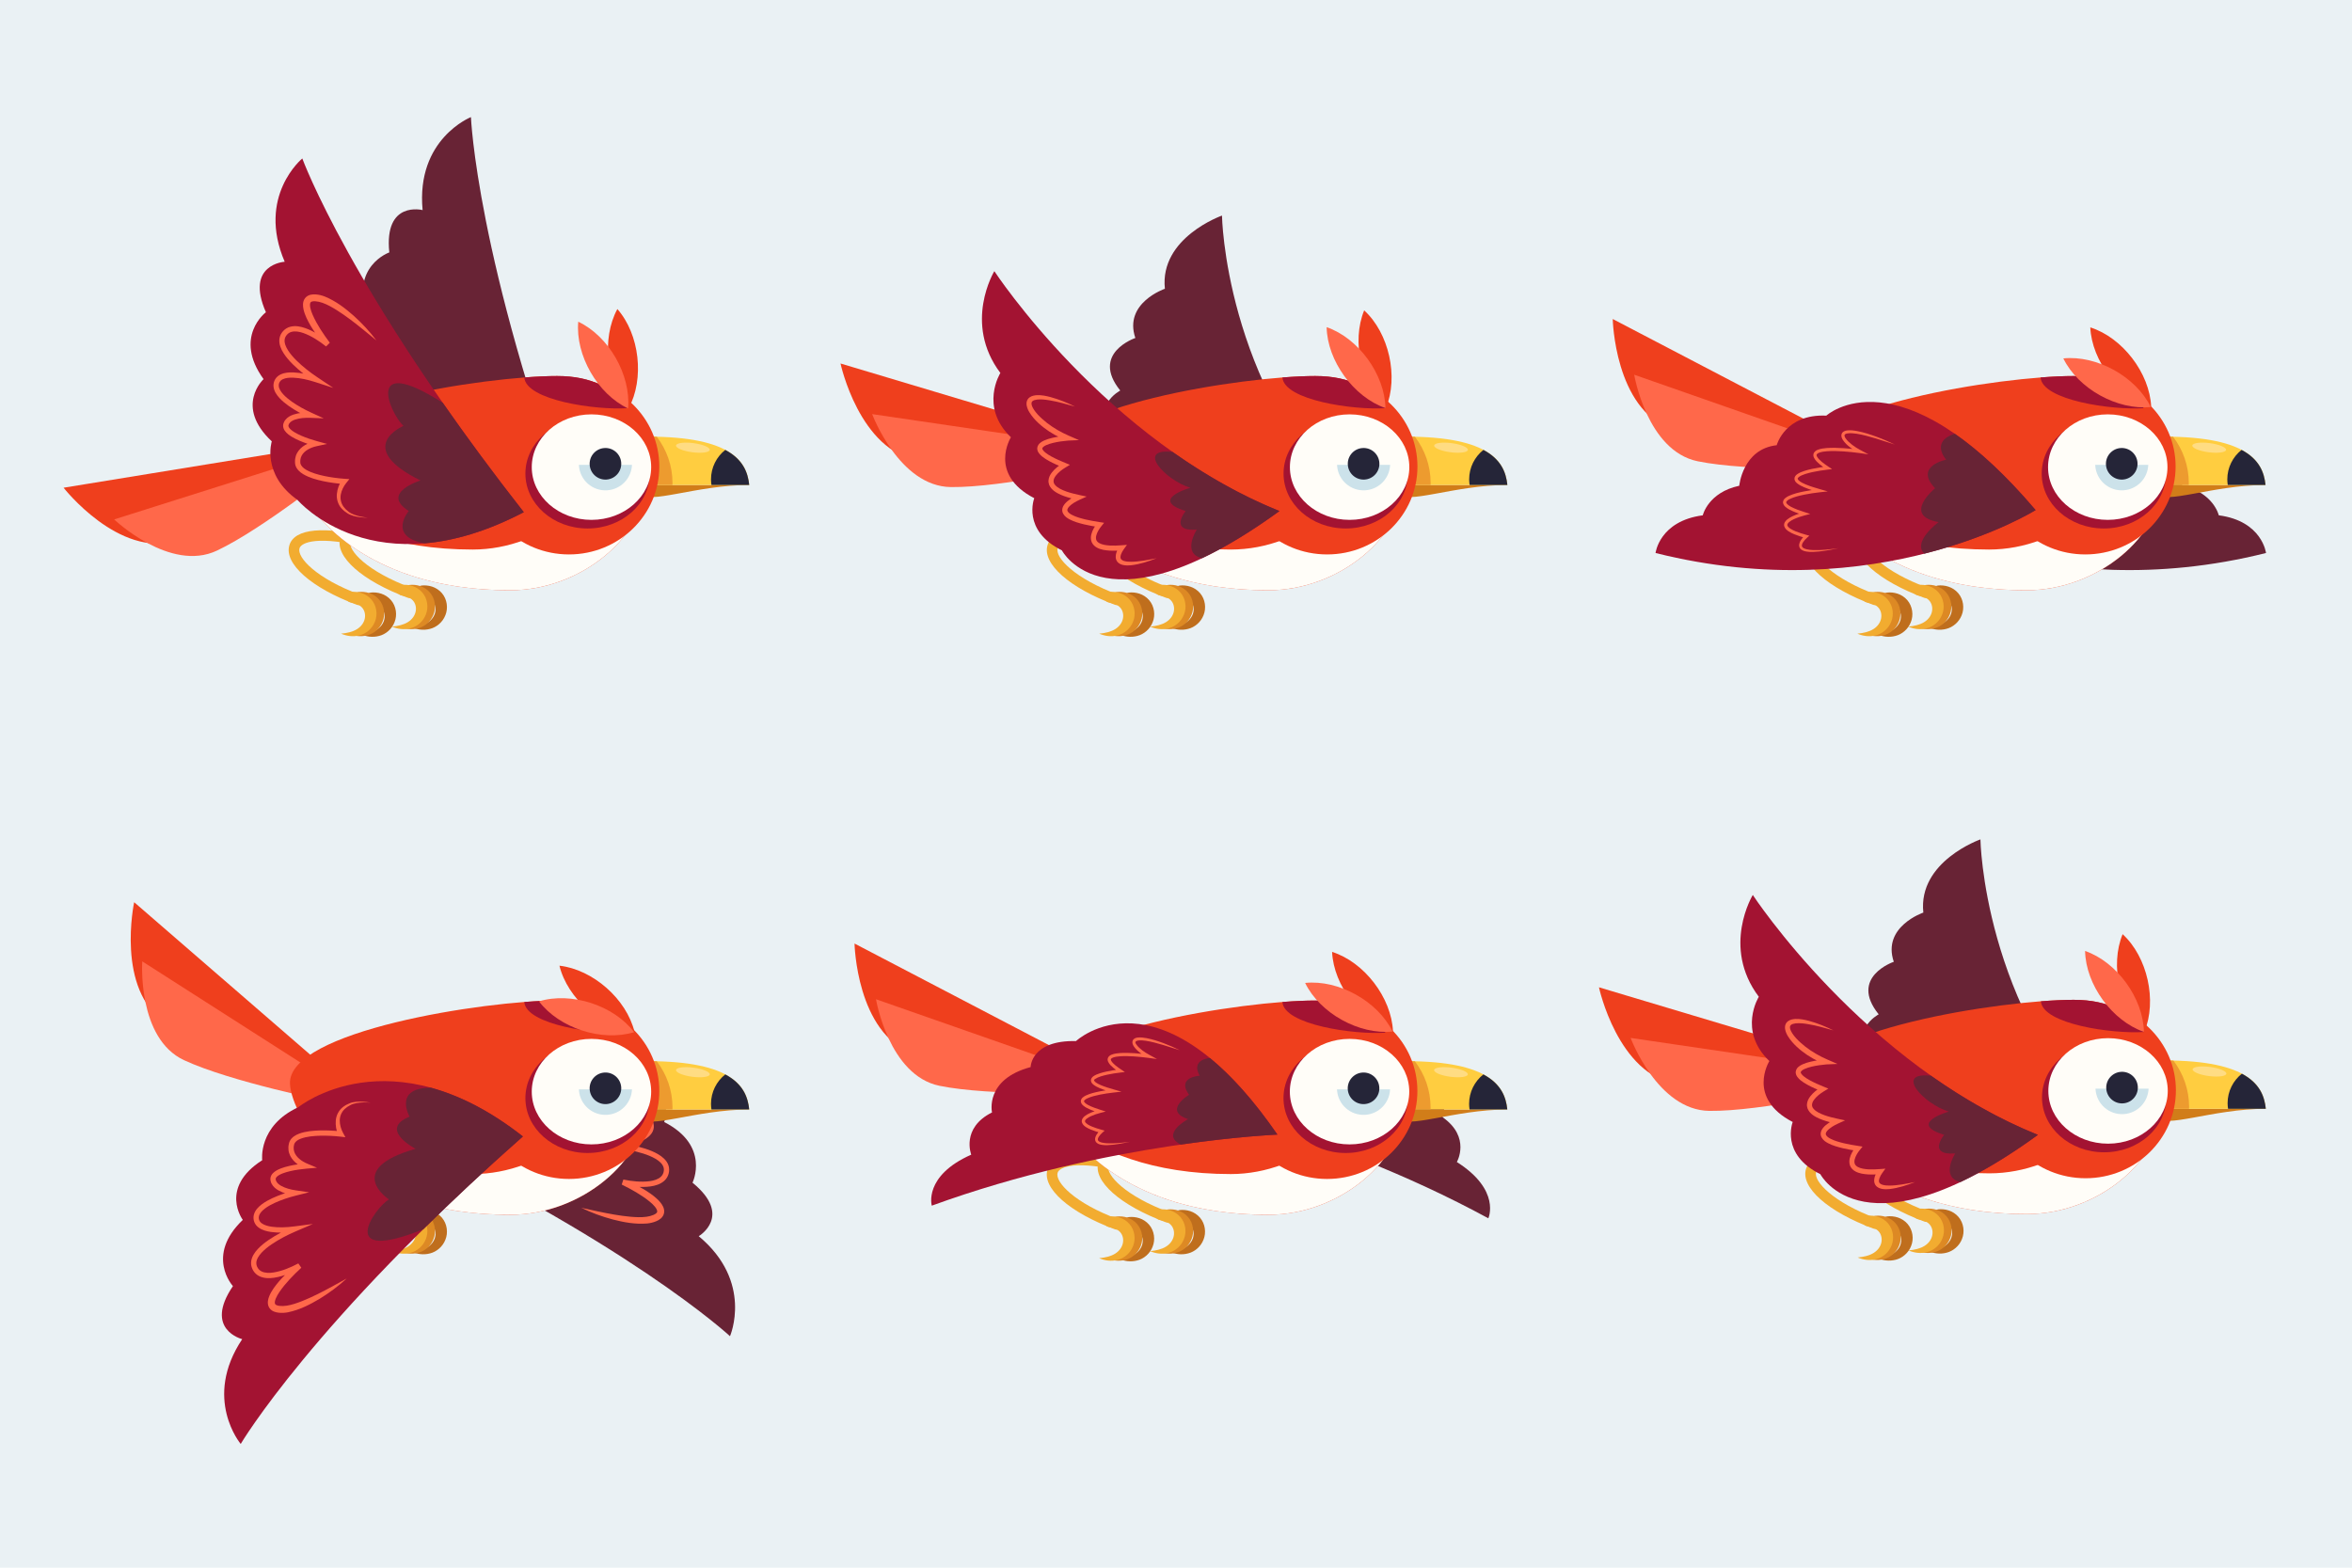 <?xml version="1.0" encoding="utf-8"?>
<!-- Generator: Adobe Illustrator 27.5.0, SVG Export Plug-In . SVG Version: 6.00 Build 0)  -->
<svg version="1.1" xmlns="http://www.w3.org/2000/svg" xmlns:xlink="http://www.w3.org/1999/xlink" x="0px" y="0px"
	 viewBox="0 0 750 500" style="enable-background:new 0 0 750 500;" xml:space="preserve">
<g id="BACKGROUND">
	<rect style="fill:#EAF1F4;" width="750" height="500"/>
</g>
<g id="OBJECTS">
	<g>
		<g>
			<path style="fill:#682335;" d="M182.966,166.346c-31.021-83.869-32.794-128.997-32.794-128.997s-17.563,6.947-15.411,29.655
				c0,0-12.349-3.175-10.621,13.499c0,0-12.383,4.284-7.232,20.091c0,0-11.543,5.34-3.566,19.694c0,0-6.411,8.952,2.124,20.34
				C115.466,140.628,129.95,175.549,182.966,166.346z"/>
		</g>
		<g>
			<g>
				<path style="fill:#F2AC30;" d="M130.593,190.746c-0.193,0-0.39-0.033-0.582-0.104c-14.485-5.329-23.324-13.16-21.495-19.042
					c1.654-5.319,11.126-6.191,25.988-2.391c0.902,0.23,1.446,1.148,1.215,2.049c-0.23,0.901-1.15,1.444-2.049,1.215
					c-16.045-4.101-21.364-1.711-21.936,0.128c-0.904,2.907,5.35,9.695,19.441,14.879c0.873,0.321,1.321,1.29,0.999,2.163
					C131.923,190.324,131.278,190.746,130.593,190.746z"/>
			</g>
			<g>
				<path style="fill:#BF6E1D;" d="M134.399,186.752c1.09-0.125,2.254-0.025,3.404,0.349c1.145,0.378,2.257,1.081,3.098,2.058
					c1.704,1.978,2.036,4.831,1.129,7.035c-0.856,2.251-2.847,3.88-4.924,4.387c-2.085,0.548-4.14,0.213-5.888-0.539
					c1.904-0.177,3.701-0.574,5.08-1.437c1.379-0.848,2.249-2.114,2.497-3.43c0.256-1.319-0.115-2.604-0.871-3.44
					c-0.756-0.855-1.978-1.357-3.523-1.614l-0.085-0.014c-0.923-0.153-1.547-1.026-1.394-1.949
					C133.047,187.395,133.667,186.836,134.399,186.752z"/>
			</g>
			<g>
				<path style="fill:#DD8924;" d="M130.593,186.565c1.09-0.125,2.254-0.025,3.404,0.349c1.145,0.378,2.257,1.081,3.098,2.058
					c1.704,1.978,2.036,4.831,1.129,7.035c-0.856,2.252-2.847,3.88-4.924,4.387c-2.085,0.548-4.14,0.213-5.888-0.539
					c1.905-0.177,3.701-0.574,5.08-1.437c1.379-0.848,2.249-2.114,2.497-3.43c0.256-1.319-0.115-2.604-0.871-3.44
					c-0.756-0.855-1.978-1.358-3.523-1.614l-0.085-0.014c-0.923-0.153-1.547-1.026-1.394-1.949
					C129.24,187.208,129.861,186.649,130.593,186.565z"/>
			</g>
			<g>
				<path style="fill:#F2AC30;" d="M128.159,186.565c1.09-0.125,2.254-0.025,3.404,0.349c1.145,0.378,2.257,1.081,3.098,2.058
					c1.704,1.978,2.036,4.831,1.129,7.035c-0.856,2.252-2.847,3.88-4.924,4.387c-2.085,0.548-4.14,0.213-5.888-0.539
					c1.905-0.177,3.701-0.574,5.08-1.437c1.379-0.848,2.249-2.114,2.497-3.43c0.256-1.319-0.115-2.604-0.871-3.44
					c-0.756-0.855-1.978-1.358-3.523-1.614l-0.085-0.014c-0.923-0.153-1.547-1.026-1.394-1.949
					C126.807,187.208,127.427,186.649,128.159,186.565z"/>
			</g>
		</g>
		<g>
			<path style="fill:#EF3F1D;" d="M101.015,142.396l-80.741,13.16c0,0,17.608,22.522,35.977,16.924
				c18.369-5.599,50.282-24.441,50.282-24.441L101.015,142.396z"/>
		</g>
		<g>
			<path style="fill:#FF684A;" d="M103.573,144.424l-67.166,21.24c0,0,17.8,17.005,32.758,9.953
				c14.957-7.052,39.811-27.07,39.811-27.07L103.573,144.424z"/>
		</g>
		<g>
			<g>
				<path style="fill:#D17D19;" d="M204.406,157.193c1.613,4.123,17.478-2.51,34.507-2.51h-32.984L204.406,157.193z"/>
			</g>
			<g>
				<path style="fill:#FFCD40;" d="M206.646,139.267c27.068,0,31.55,8.246,32.267,15.416h-31.908L206.646,139.267z"/>
			</g>
			<g>
				<path style="fill:#ED9B2F;" d="M209.429,139.3c-0.902-0.02-1.825-0.033-2.783-0.033l0.359,15.416h7.423
					c0.005-0.209,0.016-0.417,0.016-0.628C214.444,148.526,212.579,143.42,209.429,139.3z"/>
			</g>
			<g>
				<path style="fill:#252538;" d="M231.277,143.486c-2.771,2.2-4.554,5.592-4.554,9.405c0,0.611,0.06,1.206,0.148,1.793h12.041
					C238.521,150.764,236.994,146.526,231.277,143.486z"/>
			</g>
			<g>
				<path style="fill:#FFDC83;" d="M226.324,143.493c-0.105,0.802-2.598,1.137-5.567,0.748c-2.969-0.389-5.291-1.355-5.186-2.157
					c0.105-0.802,2.598-1.137,5.567-0.748C224.107,141.725,226.429,142.691,226.324,143.493z"/>
			</g>
		</g>
		<g>
			<g>
				<path style="fill:#F2AC30;" d="M114.37,192.992c-0.193,0-0.39-0.033-0.582-0.104c-14.485-5.329-23.324-13.16-21.495-19.042
					c1.654-5.319,11.127-6.192,25.988-2.391c0.902,0.23,1.446,1.148,1.215,2.049c-0.23,0.902-1.15,1.444-2.049,1.215
					c-16.046-4.102-21.364-1.71-21.936,0.128c-0.904,2.907,5.35,9.695,19.441,14.879c0.873,0.321,1.321,1.289,0.999,2.163
					C115.7,192.57,115.055,192.992,114.37,192.992z"/>
			</g>
			<g>
				<path style="fill:#BF6E1D;" d="M118.176,188.998c1.09-0.125,2.254-0.025,3.404,0.349c1.145,0.378,2.257,1.081,3.098,2.058
					c1.704,1.978,2.036,4.831,1.129,7.035c-0.856,2.252-2.846,3.88-4.924,4.387c-2.085,0.548-4.14,0.214-5.888-0.539
					c1.905-0.177,3.701-0.574,5.08-1.437c1.379-0.848,2.249-2.114,2.497-3.43c0.256-1.319-0.115-2.604-0.871-3.44
					c-0.756-0.855-1.978-1.357-3.523-1.614l-0.085-0.014c-0.923-0.153-1.547-1.026-1.394-1.949
					C116.824,189.641,117.444,189.083,118.176,188.998z"/>
			</g>
			<g>
				<path style="fill:#DD8924;" d="M114.37,188.811c1.09-0.125,2.254-0.025,3.404,0.349c1.145,0.378,2.257,1.081,3.098,2.058
					c1.704,1.978,2.036,4.83,1.129,7.035c-0.856,2.251-2.847,3.88-4.924,4.387c-2.085,0.548-4.14,0.214-5.888-0.539
					c1.905-0.177,3.701-0.574,5.08-1.437c1.379-0.848,2.249-2.114,2.497-3.43c0.256-1.319-0.115-2.604-0.871-3.44
					c-0.756-0.855-1.978-1.357-3.523-1.614l-0.085-0.014c-0.923-0.153-1.547-1.026-1.394-1.949
					C113.017,189.454,113.638,188.895,114.37,188.811z"/>
			</g>
			<g>
				<path style="fill:#F2AC30;" d="M111.936,188.811c1.09-0.125,2.254-0.025,3.404,0.349c1.145,0.378,2.257,1.081,3.097,2.058
					c1.704,1.978,2.036,4.83,1.129,7.035c-0.856,2.251-2.846,3.88-4.924,4.387c-2.085,0.548-4.14,0.214-5.888-0.539
					c1.905-0.177,3.701-0.574,5.08-1.437c1.379-0.848,2.249-2.114,2.497-3.43c0.256-1.319-0.115-2.604-0.871-3.44
					c-0.756-0.855-1.978-1.357-3.523-1.614l-0.085-0.014c-0.923-0.153-1.547-1.026-1.394-1.949
					C110.584,189.454,111.204,188.895,111.936,188.811z"/>
			</g>
		</g>
		<g>
			<g>
				<g>
					<path style="fill:#EF3F1D;" d="M205.762,153.804c0,16.874-20.198,34.446-43.035,34.446c-51.477,0-69.697-30.886-70.258-41.743
						c-0.872-16.851,62.245-26.581,85.171-26.581C200.566,119.925,205.762,136.93,205.762,153.804z"/>
				</g>
				<g>
					<path style="fill:#FFFDF8;" d="M190.825,122.442c2.199,5.517,2.957,11.958,2.957,18.384c0,16.874-20.198,34.446-43.035,34.446
						c-25.059,0-42.235-7.32-53.331-16.085c8.392,13.025,28.216,29.063,65.311,29.063c22.837,0,43.035-17.572,43.035-34.446
						C205.762,140.825,202.678,127.778,190.825,122.442z"/>
				</g>
				<g>
					<ellipse style="fill:#EF3F1D;" cx="181.44" cy="148.796" rx="28.797" ry="28.035"/>
				</g>
				<g>
					<ellipse style="fill:#A31332;" cx="187.356" cy="151.041" rx="19.817" ry="17.513"/>
				</g>
				<g>
					<path style="fill:#A31332;" d="M167.185,120.391c0.529,7.289,22.885,10.482,32.865,9.79
						c-4.193-6.159-11.165-10.255-22.41-10.255C174.731,119.925,171.174,120.083,167.185,120.391z"/>
				</g>
				<g>
					<path style="fill:#EF3F1D;" d="M196.863,98.566L196.863,98.566c-5.125,9.443-3.523,23.635,3.578,31.698l0,0
						C205.566,120.821,203.964,106.63,196.863,98.566z"/>
				</g>
				<g>
					<path style="fill:#FF684A;" d="M184.391,102.609L184.391,102.609c-0.946,10.702,6.168,23.086,15.89,27.66h0
						C201.227,119.567,194.113,107.183,184.391,102.609z"/>
				</g>
				<g>
					<ellipse style="fill:#FFFDF8;" cx="188.604" cy="148.982" rx="19.04" ry="16.827"/>
				</g>
				<g>
					<path style="fill:#CCE2EA;" d="M201.524,148.253h-16.915c0.003,0.081-0.001,0.161,0.004,0.242
						c0.317,4.667,4.356,8.193,9.023,7.876C197.998,156.076,201.362,152.527,201.524,148.253z"/>
				</g>
				<g>
					<path style="fill:#252538;" d="M192.722,142.896c2.776-0.189,5.179,1.909,5.368,4.686c0.188,2.776-1.91,5.179-4.686,5.368
						c-2.776,0.188-5.18-1.909-5.368-4.686C187.847,145.488,189.945,143.085,192.722,142.896z"/>
				</g>
			</g>
		</g>
		<g>
			<g>
				<path style="fill:#A31332;" d="M167.032,163.354C111.874,92.97,96.399,50.541,96.399,50.541s-14.601,11.98-5.616,32.945
					c0,0-12.729,0.749-5.99,16.098c0,0-10.483,7.862-0.749,21.34c0,0-9.359,8.611,2.621,19.842c0,0-3.369,10.483,8.236,18.719
					C94.902,159.485,119.361,188.312,167.032,163.354z"/>
			</g>
			<g>
				<path style="fill:#FF684A;" d="M120.033,108.579c-2.781-2.278-5.504-4.566-8.338-6.678c-1.419-1.049-2.85-2.073-4.329-2.993
					c-1.471-0.917-2.989-1.785-4.542-2.33c-0.774-0.27-1.535-0.443-2.298-0.494c-0.38-0.036-0.71,0.01-0.992,0.064
					c-0.267,0.077-0.407,0.178-0.497,0.3c-0.094,0.122-0.163,0.341-0.189,0.644c-0.012,0.311,0.02,0.67,0.094,1.043
					c0.148,0.75,0.44,1.538,0.774,2.309c1.372,3.106,3.365,6.063,5.455,8.871l-1.191,1.182l-0.002-0.001
					c-2.189-1.743-4.653-3.353-7.238-4.276c-1.283-0.449-2.653-0.689-3.788-0.371c-0.564,0.156-1.047,0.46-1.438,0.894
					c-0.404,0.457-0.654,0.949-0.737,1.502c-0.167,1.111,0.356,2.393,1.088,3.527c0.739,1.146,1.675,2.213,2.681,3.21
					c2.018,1.989,4.318,3.783,6.678,5.36l5.047,3.373l-5.778-1.868c-2.26-0.731-4.679-1.291-7.015-1.391
					c-1.157-0.037-2.341,0.05-3.249,0.475c-0.453,0.209-0.802,0.502-1.026,0.874c-0.227,0.377-0.345,0.833-0.311,1.276
					c0.052,0.913,0.693,1.886,1.46,2.719c0.778,0.844,1.71,1.595,2.683,2.291c1.957,1.378,4.125,2.564,6.306,3.561l3.893,1.778
					l-4.285-0.166c-1.622-0.063-3.378,0.061-4.859,0.563c-0.735,0.253-1.398,0.631-1.77,1.13c-0.095,0.123-0.19,0.246-0.229,0.393
					l-0.091,0.206c-0.02,0.062-0.016,0.106-0.034,0.159c-0.024,0.194,0.048,0.425,0.222,0.69c0.368,0.53,1.025,1.033,1.716,1.454
					c0.701,0.425,1.458,0.798,2.238,1.135c1.555,0.672,3.21,1.231,4.841,1.682l3.296,0.912l-3.363,0.732
					c-1.88,0.409-3.899,1.416-4.722,3.009c-0.216,0.391-0.343,0.822-0.402,1.269c-0.059,0.217-0.026,0.455-0.034,0.684
					c-0.016,0.25,0.024,0.429,0.055,0.608c0.201,0.716,0.887,1.395,1.737,1.895c1.709,1.022,3.812,1.587,5.881,2.036
					c2.084,0.431,4.238,0.723,6.352,0.878l0.002,0l1.627,0.105l-1.014,1.254c-0.82,1.014-1.492,2.345-1.727,3.669
					c-0.247,1.337,0.054,2.731,0.869,3.873c0.203,0.284,0.458,0.533,0.686,0.807c0.252,0.252,0.544,0.467,0.816,0.706
					c0.545,0.468,1.207,0.778,1.889,1.049c1.378,0.521,2.865,0.787,4.352,0.944c-1.497-0.019-3.008-0.141-4.484-0.544
					c-0.728-0.212-1.477-0.48-2.12-0.932c-0.315-0.226-0.649-0.428-0.95-0.678c-0.281-0.275-0.589-0.528-0.85-0.829
					c-1.059-1.199-1.619-2.911-1.464-4.547c0.154-1.65,0.725-3.147,1.654-4.555l0.613,1.359l-0.002,0
					c-2.234-0.164-4.409-0.461-6.595-0.911c-2.172-0.481-4.361-1.033-6.415-2.248c-0.509-0.309-1.01-0.67-1.453-1.145
					c-0.441-0.466-0.842-1.05-1.031-1.75c-0.079-0.355-0.13-0.714-0.113-1.012c0.007-0.315-0.024-0.627,0.049-0.944
					c0.083-0.63,0.272-1.264,0.58-1.826c0.603-1.145,1.57-2.007,2.596-2.615c1.051-0.602,2.112-1.013,3.322-1.269l-0.067,1.644
					c-1.745-0.484-3.42-1.05-5.083-1.766c-0.829-0.358-1.648-0.759-2.446-1.243c-0.79-0.497-1.591-1.042-2.238-1.954
					c-0.309-0.457-0.572-1.096-0.5-1.784c0.027-0.161,0.051-0.338,0.097-0.483l0.162-0.4c0.096-0.276,0.257-0.509,0.43-0.734
					c0.696-0.906,1.655-1.384,2.558-1.704c1.85-0.61,3.657-0.718,5.525-0.653l-0.393,1.612c-2.319-1.06-4.513-2.261-6.606-3.73
					c-1.037-0.743-2.047-1.549-2.949-2.526c-0.87-0.974-1.766-2.147-1.9-3.746c-0.055-0.792,0.144-1.591,0.557-2.271
					c0.416-0.693,1.074-1.211,1.743-1.516c1.359-0.616,2.725-0.664,4.025-0.635c2.615,0.12,5.065,0.697,7.508,1.482l-0.732,1.504
					c-2.488-1.664-4.812-3.475-6.953-5.581c-1.062-1.056-2.07-2.191-2.914-3.498c-0.424-0.649-0.791-1.362-1.057-2.141
					c-0.262-0.775-0.412-1.651-0.276-2.547c0.125-0.894,0.581-1.748,1.15-2.375c0.582-0.656,1.384-1.159,2.229-1.388
					c1.713-0.458,3.352-0.092,4.799,0.399c1.461,0.511,2.809,1.208,4.091,1.986c1.286,0.785,2.493,1.628,3.68,2.592l0.002,0.002
					l-1.191,1.182c-1.219-1.348-2.332-2.785-3.38-4.279c-1.052-1.492-1.996-3.067-2.786-4.775c-0.38-0.863-0.73-1.753-0.94-2.754
					c-0.102-0.502-0.169-1.035-0.146-1.617c0.037-0.583,0.197-1.264,0.646-1.856c0.446-0.596,1.128-0.951,1.722-1.097
					c0.59-0.128,1.159-0.163,1.669-0.115c1.018,0.071,2.01,0.319,2.908,0.671c3.553,1.454,6.442,3.695,9.159,6.081
					C115.41,103.064,117.871,105.705,120.033,108.579z"/>
			</g>
			<g>
				<path style="fill:#682335;" d="M167.032,163.354c-9.831-12.544-18.395-24.195-25.841-34.881
					c-25.344-16.081-16.773,3.477-12.533,7.365c0,0-16.098,6.739,5.428,17.408c0,0-12.916,3.931-3.744,9.734
					c0,0-6.907,8.104,5.019,10.321C144.424,172.53,154.986,169.661,167.032,163.354z"/>
			</g>
		</g>
	</g>
	<g>
		<path style="fill:#682335;" d="M389.664,68.757c0,0-19.947,7.002-18.208,23.343c0,0-13.228,4.493-9.418,15.696
			c0,0-14.396,4.862-4.818,16.761c0,0-10.271,5.329-1.771,15.433c0,0-3.393,25.391,74.784,22.05
			C390.468,121.975,389.664,68.757,389.664,68.757z"/>
		<g>
			<g>
				<path style="fill:#F2AC30;" d="M372.349,190.746c-0.193,0-0.39-0.033-0.582-0.104c-14.485-5.329-23.324-13.16-21.495-19.042
					c1.654-5.319,11.126-6.191,25.988-2.391c0.902,0.23,1.446,1.148,1.215,2.049c-0.23,0.901-1.15,1.444-2.049,1.215
					c-16.045-4.101-21.364-1.711-21.936,0.128c-0.904,2.907,5.349,9.695,19.441,14.879c0.873,0.321,1.321,1.29,1,2.163
					C373.68,190.324,373.035,190.746,372.349,190.746z"/>
			</g>
			<g>
				<path style="fill:#BF6E1D;" d="M376.156,186.752c1.09-0.125,2.254-0.025,3.404,0.349c1.145,0.378,2.257,1.081,3.098,2.058
					c1.704,1.978,2.036,4.831,1.129,7.035c-0.856,2.251-2.846,3.88-4.924,4.387c-2.085,0.548-4.14,0.213-5.888-0.539
					c1.905-0.177,3.701-0.574,5.08-1.437c1.379-0.848,2.249-2.114,2.497-3.43c0.256-1.319-0.115-2.604-0.871-3.44
					c-0.756-0.855-1.978-1.357-3.523-1.614l-0.085-0.014c-0.923-0.153-1.547-1.026-1.394-1.949
					C374.803,187.395,375.424,186.836,376.156,186.752z"/>
			</g>
			<g>
				<path style="fill:#DD8924;" d="M372.349,186.565c1.09-0.125,2.254-0.025,3.404,0.349c1.145,0.378,2.257,1.081,3.098,2.058
					c1.704,1.978,2.036,4.831,1.129,7.035c-0.856,2.252-2.846,3.88-4.924,4.387c-2.085,0.548-4.14,0.213-5.888-0.539
					c1.905-0.177,3.701-0.574,5.08-1.437c1.379-0.848,2.249-2.114,2.497-3.43c0.256-1.319-0.115-2.604-0.871-3.44
					c-0.756-0.855-1.978-1.358-3.523-1.614l-0.085-0.014c-0.923-0.153-1.547-1.026-1.394-1.949
					C370.997,187.208,371.617,186.649,372.349,186.565z"/>
			</g>
			<g>
				<path style="fill:#F2AC30;" d="M369.916,186.565c1.09-0.125,2.254-0.025,3.404,0.349c1.145,0.378,2.257,1.081,3.098,2.058
					c1.704,1.978,2.036,4.831,1.129,7.035c-0.856,2.252-2.846,3.88-4.924,4.387c-2.085,0.548-4.14,0.213-5.888-0.539
					c1.905-0.177,3.701-0.574,5.08-1.437c1.379-0.848,2.249-2.114,2.497-3.43c0.256-1.319-0.115-2.604-0.871-3.44
					c-0.756-0.855-1.978-1.358-3.523-1.614l-0.085-0.014c-0.923-0.153-1.547-1.026-1.394-1.949
					C368.564,187.208,369.184,186.649,369.916,186.565z"/>
			</g>
		</g>
		<g>
			<path style="fill:#EF3F1D;" d="M346.393,139.393l-78.37-23.461c0,0,5.99,27.954,24.959,30.949c18.968,2.995,55.907,0,55.907,0
				L346.393,139.393z"/>
		</g>
		<g>
			<path style="fill:#FF684A;" d="M347.806,142.335l-69.693-10.26c0,0,8.575,23.076,25.111,23.272
				c16.535,0.197,47.639-6.942,47.639-6.942L347.806,142.335z"/>
		</g>
		<g>
			<g>
				<path style="fill:#D17D19;" d="M446.162,157.193c1.613,4.123,17.478-2.51,34.508-2.51h-32.984L446.162,157.193z"/>
			</g>
			<g>
				<path style="fill:#FFCD40;" d="M448.403,139.267c27.068,0,31.55,8.246,32.267,15.416h-31.908L448.403,139.267z"/>
			</g>
			<g>
				<path style="fill:#ED9B2F;" d="M451.186,139.3c-0.902-0.02-1.825-0.033-2.783-0.033l0.358,15.416h7.423
					c0.005-0.209,0.016-0.417,0.016-0.628C456.201,148.526,454.336,143.42,451.186,139.3z"/>
			</g>
			<g>
				<path style="fill:#252538;" d="M473.034,143.486c-2.771,2.2-4.554,5.592-4.554,9.405c0,0.611,0.06,1.206,0.148,1.793h12.042
					C480.278,150.764,478.751,146.526,473.034,143.486z"/>
			</g>
			<g>
				<path style="fill:#FFDC83;" d="M468.081,143.493c-0.105,0.802-2.598,1.137-5.567,0.748s-5.291-1.355-5.186-2.157
					c0.105-0.802,2.598-1.137,5.567-0.748C465.864,141.725,468.186,142.691,468.081,143.493z"/>
			</g>
		</g>
		<g>
			<g>
				<path style="fill:#F2AC30;" d="M356.126,192.992c-0.193,0-0.39-0.033-0.582-0.104c-14.485-5.329-23.324-13.16-21.495-19.042
					c1.654-5.319,11.127-6.192,25.988-2.391c0.902,0.23,1.446,1.148,1.215,2.049c-0.23,0.902-1.15,1.444-2.049,1.215
					c-16.046-4.102-21.364-1.71-21.936,0.128c-0.904,2.907,5.349,9.695,19.441,14.879c0.873,0.321,1.321,1.289,0.999,2.163
					C357.457,192.57,356.812,192.992,356.126,192.992z"/>
			</g>
			<g>
				<path style="fill:#BF6E1D;" d="M359.933,188.998c1.09-0.125,2.254-0.025,3.404,0.349c1.145,0.378,2.257,1.081,3.098,2.058
					c1.704,1.978,2.036,4.831,1.129,7.035c-0.856,2.252-2.846,3.88-4.924,4.387c-2.085,0.548-4.14,0.214-5.888-0.539
					c1.905-0.177,3.701-0.574,5.08-1.437c1.379-0.848,2.249-2.114,2.497-3.43c0.256-1.319-0.115-2.604-0.871-3.44
					c-0.756-0.855-1.978-1.357-3.523-1.614l-0.085-0.014c-0.923-0.153-1.547-1.026-1.394-1.949
					C358.58,189.641,359.201,189.083,359.933,188.998z"/>
			</g>
			<g>
				<path style="fill:#DD8924;" d="M356.126,188.811c1.09-0.125,2.254-0.025,3.404,0.349c1.145,0.378,2.257,1.081,3.098,2.058
					c1.704,1.978,2.036,4.83,1.129,7.035c-0.856,2.251-2.846,3.88-4.924,4.387c-2.085,0.548-4.14,0.214-5.888-0.539
					c1.905-0.177,3.701-0.574,5.08-1.437c1.379-0.848,2.249-2.114,2.497-3.43c0.256-1.319-0.115-2.604-0.871-3.44
					c-0.756-0.855-1.978-1.357-3.523-1.614l-0.085-0.014c-0.923-0.153-1.547-1.026-1.394-1.949
					C354.774,189.454,355.394,188.895,356.126,188.811z"/>
			</g>
			<g>
				<path style="fill:#F2AC30;" d="M353.693,188.811c1.09-0.125,2.254-0.025,3.404,0.349c1.145,0.378,2.257,1.081,3.098,2.058
					c1.704,1.978,2.036,4.83,1.129,7.035c-0.856,2.251-2.846,3.88-4.924,4.387c-2.085,0.548-4.14,0.214-5.888-0.539
					c1.905-0.177,3.701-0.574,5.08-1.437c1.379-0.848,2.249-2.114,2.497-3.43c0.256-1.319-0.115-2.604-0.871-3.44
					c-0.756-0.855-1.978-1.357-3.523-1.614l-0.085-0.014c-0.923-0.153-1.547-1.026-1.394-1.949
					C352.341,189.454,352.961,188.895,353.693,188.811z"/>
			</g>
		</g>
		<g>
			<g>
				<g>
					<path style="fill:#EF3F1D;" d="M447.519,153.804c0,16.874-20.198,34.446-43.035,34.446c-51.477,0-69.697-30.886-70.258-41.743
						c-0.872-16.851,62.245-26.581,85.171-26.581C442.323,119.925,447.519,136.93,447.519,153.804z"/>
				</g>
				<g>
					<path style="fill:#FFFDF8;" d="M432.582,122.442c2.199,5.517,2.957,11.958,2.957,18.384c0,16.874-20.198,34.446-43.035,34.446
						c-25.059,0-42.235-7.32-53.331-16.085c8.392,13.025,28.216,29.063,65.311,29.063c22.837,0,43.035-17.572,43.035-34.446
						C447.519,140.825,444.435,127.778,432.582,122.442z"/>
				</g>
				<g>
					<ellipse style="fill:#EF3F1D;" cx="423.196" cy="148.796" rx="28.797" ry="28.035"/>
				</g>
				<g>
					<ellipse style="fill:#A31332;" cx="429.113" cy="151.041" rx="19.817" ry="17.513"/>
				</g>
				<g>
					<path style="fill:#A31332;" d="M408.941,120.391c0.528,7.289,22.885,10.482,32.865,9.79
						c-4.193-6.159-11.165-10.255-22.41-10.255C416.488,119.925,412.931,120.083,408.941,120.391z"/>
				</g>
				<g>
					<ellipse style="fill:#FFFDF8;" cx="430.361" cy="148.982" rx="19.04" ry="16.827"/>
				</g>
				<g>
					<path style="fill:#CCE2EA;" d="M443.281,148.253h-16.915c0.003,0.081-0.001,0.161,0.004,0.242
						c0.316,4.667,4.356,8.193,9.023,7.876C439.755,156.076,443.119,152.527,443.281,148.253z"/>
				</g>
				<g>
					<path style="fill:#252538;" d="M434.478,142.896c2.776-0.189,5.18,1.909,5.368,4.686c0.188,2.776-1.91,5.179-4.686,5.368
						c-2.776,0.188-5.18-1.909-5.368-4.686C429.604,145.488,431.702,143.085,434.478,142.896z"/>
				</g>
			</g>
			<g>
				<path style="fill:#EF3F1D;" d="M435.004,98.989L435.004,98.989c-4.086,9.937-0.976,23.876,6.946,31.134l0,0
					C446.036,120.187,442.926,106.247,435.004,98.989z"/>
			</g>
			<g>
				<path style="fill:#FF684A;" d="M423.036,104.342L423.036,104.342c0.203,10.742,8.6,22.295,18.756,25.803l0,0
					C441.588,119.403,433.191,107.851,423.036,104.342z"/>
			</g>
		</g>
		<g>
			<path style="fill:#A31332;" d="M407.997,162.996c-55.46-22.367-90.922-76.512-90.922-76.512s-10.063,16.545,1.922,32.469
				c0,0-6.772,10.817,3.367,20.505c0,0-7.388,11.744,7.443,19.435c0,0-4.052,10.285,8.812,16.644
				C338.619,175.537,352.765,203.145,407.997,162.996z"/>
			<path style="fill:#FF684A;" d="M342.802,129.677c-2.681-0.756-5.352-1.548-8.052-1.984c-1.337-0.232-2.709-0.391-3.967-0.267
				c-0.613,0.072-1.214,0.234-1.54,0.513c-0.301,0.267-0.381,0.595-0.276,1.129c0.238,1.052,1.07,2.173,1.936,3.13
				c0.898,0.966,1.905,1.856,2.957,2.69c2.129,1.643,4.486,3.002,6.954,4.073l3.258,1.415l-3.495,0.148l-0.005,0
				c-1.591,0.133-3.223,0.365-4.767,0.733c-0.771,0.188-1.531,0.415-2.204,0.722c-0.676,0.28-1.245,0.779-1.223,1.028
				c-0.103,0.238,0.39,0.876,0.943,1.319c0.575,0.471,1.253,0.888,1.949,1.273c1.4,0.77,2.901,1.417,4.411,2.035l1.495,0.612
				l-1.396,0.845c-1.154,0.698-2.331,1.6-3.112,2.633c-0.816,1.065-1.001,2.145-0.169,3.015c0.791,0.904,2.142,1.506,3.447,1.992
				c1.336,0.479,2.744,0.826,4.162,1.13l2.404,0.515l-2.25,1.024c-1.305,0.594-2.705,1.401-3.523,2.391
				c-0.204,0.244-0.319,0.496-0.371,0.707c-0.053,0.213-0.025,0.378,0.091,0.585c0.21,0.417,0.794,0.848,1.422,1.163
				c1.268,0.662,2.768,1.071,4.247,1.432c1.492,0.355,3.023,0.605,4.552,0.846l1.398,0.221l-0.902,1.109
				c-0.715,0.879-1.369,1.975-1.614,3.009c-0.122,0.52-0.105,1.006,0.045,1.4c0.163,0.387,0.491,0.712,0.943,0.965
				c0.909,0.514,2.152,0.686,3.352,0.767c1.219,0.07,2.468,0.015,3.715-0.081l1.744-0.134l-1.028,1.427l0,0.001
				c-0.692,0.942-1.301,2.35-0.92,3.013c0.173,0.331,0.654,0.627,1.261,0.76c0.594,0.156,1.265,0.176,1.932,0.192
				c1.347,0.011,2.722-0.171,4.093-0.369c1.373-0.206,2.742-0.484,4.117-0.755c-2.611,1.015-5.281,1.908-8.159,2.237
				c-0.724,0.069-1.461,0.095-2.238-0.03c-0.745-0.118-1.671-0.4-2.257-1.276c-0.553-0.907-0.407-1.9-0.188-2.651
				c0.256-0.778,0.601-1.426,1.064-2.092l0.001-0.001l0.716,1.293c-1.302,0.1-2.614,0.159-3.949,0.084
				c-1.329-0.104-2.708-0.239-4.053-0.974c-0.658-0.363-1.316-0.959-1.645-1.763c-0.316-0.803-0.293-1.653-0.125-2.372
				c0.369-1.458,1.083-2.603,1.966-3.706l0.495,1.329c-1.564-0.247-3.129-0.502-4.686-0.872c-1.555-0.385-3.114-0.791-4.632-1.576
				c-0.741-0.402-1.549-0.864-2.099-1.839c-0.275-0.469-0.385-1.134-0.243-1.682c0.127-0.549,0.389-1.008,0.682-1.368
				c0.59-0.731,1.276-1.241,1.973-1.7c0.708-0.453,1.409-0.834,2.191-1.18l0.153,1.539c-1.471-0.315-2.939-0.675-4.387-1.193
				c-0.722-0.265-1.443-0.552-2.141-0.945c-0.697-0.381-1.392-0.834-1.979-1.51c-0.294-0.332-0.543-0.734-0.729-1.179
				c-0.152-0.459-0.253-0.96-0.196-1.441c0.076-0.978,0.534-1.77,1.023-2.429c1.021-1.32,2.249-2.238,3.609-3.07l0.098,1.457
				c-1.551-0.635-3.094-1.298-4.595-2.123c-0.749-0.416-1.49-0.865-2.197-1.442c-0.349-0.301-0.698-0.615-1.004-1.044
				c-0.162-0.186-0.281-0.483-0.404-0.733c-0.082-0.312-0.167-0.622-0.11-0.979c0.084-0.694,0.515-1.238,0.911-1.553
				c0.406-0.332,0.825-0.567,1.241-0.756c0.833-0.379,1.668-0.621,2.503-0.826c1.675-0.396,3.329-0.631,5.033-0.774l0.006-0.001
				l-0.237,1.563c-2.695-0.98-5.215-2.395-7.475-4.16c-1.135-0.878-2.202-1.854-3.15-2.964c-0.469-0.562-0.924-1.141-1.312-1.792
				c-0.398-0.635-0.737-1.353-0.898-2.2c-0.042-0.21-0.072-0.427-0.053-0.671c-0.005-0.232,0.022-0.47,0.11-0.719
				c0.117-0.49,0.474-0.94,0.857-1.222c0.795-0.561,1.621-0.652,2.378-0.711c1.522-0.056,2.924,0.253,4.294,0.608
				C337.711,127.38,340.298,128.447,342.802,129.677z"/>
			<path style="fill:#682335;" d="M373.93,144.155c-11.977-1.39-2.24,9.053,5.644,11.418c0,0-13.347,3.765-1.483,7.415
				c0,0-5.476,6.617,3.536,5.932c0,0-4.905,7.626,1.683,9.117c7.135-3.377,15.318-8.232,24.686-15.042
				C395.579,157.988,384.168,151.385,373.93,144.155z"/>
		</g>
	</g>
	<g>
		<g>
			<g>
				<path style="fill:#682335;" d="M118.59,357.782c81.121,37.625,114.189,68.387,114.189,68.387s7.561-17.307-9.971-31.898
					c0,0,10.998-6.452-1.981-17.062c0,0,5.764-11.767-9.032-19.349c0,0,4.424-11.924-11.352-16.483c0,0-1.763-10.869-15.844-12.931
					C184.598,328.446,149.709,313.884,118.59,357.782z"/>
			</g>
			<g>
				<path style="fill:#FF684A;" d="M185.349,385.212c3.512,0.766,6.977,1.566,10.462,2.159c1.741,0.289,3.481,0.551,5.216,0.698
					c1.727,0.149,3.474,0.232,5.105,0.011c0.812-0.111,1.568-0.303,2.271-0.605c0.355-0.14,0.628-0.332,0.854-0.508
					c0.203-0.19,0.281-0.344,0.307-0.493c0.028-0.151-0.01-0.378-0.124-0.659c-0.13-0.283-0.322-0.588-0.558-0.887
					c-0.472-0.601-1.091-1.17-1.738-1.705c-2.634-2.143-5.753-3.872-8.891-5.422l0.524-1.594l0.002,0.001
					c2.742,0.558,5.668,0.873,8.391,0.52c1.347-0.183,2.676-0.592,3.543-1.391c0.432-0.395,0.724-0.886,0.875-1.45
					c0.152-0.591,0.151-1.143-0.026-1.673c-0.356-1.065-1.405-1.97-2.572-2.647c-1.179-0.685-2.497-1.21-3.847-1.641
					c-2.701-0.855-5.566-1.407-8.385-1.739l-6.028-0.71l5.996-0.962c2.345-0.376,4.754-0.976,6.88-1.949
					c1.047-0.493,2.062-1.109,2.678-1.9c0.309-0.392,0.486-0.812,0.516-1.245c0.03-0.439-0.071-0.899-0.303-1.278
					c-0.462-0.79-1.474-1.365-2.536-1.758c-1.076-0.399-2.248-0.644-3.431-0.821c-2.37-0.338-4.84-0.409-7.235-0.305l-4.275,0.185
					l3.893-1.8c1.474-0.681,2.981-1.59,4.072-2.71c0.54-0.56,0.959-1.197,1.063-1.811c0.029-0.153,0.058-0.305,0.026-0.454
					l-0.012-0.225c-0.011-0.064-0.034-0.102-0.042-0.157c-0.067-0.184-0.236-0.357-0.512-0.514
					c-0.568-0.304-1.382-0.454-2.189-0.515c-0.817-0.06-1.662-0.048-2.509,0.006c-1.691,0.109-3.418,0.362-5.077,0.702l-3.35,0.686
					l2.663-2.18c1.488-1.219,2.829-3.033,2.839-4.827c0.015-0.446-0.068-0.888-0.219-1.313c-0.046-0.22-0.184-0.417-0.281-0.624
					c-0.1-0.23-0.216-0.371-0.326-0.517c-0.505-0.547-1.424-0.84-2.408-0.898c-1.987-0.134-4.117,0.319-6.163,0.859
					c-2.052,0.563-4.104,1.283-6.057,2.105l-0.002,0.001l-1.497,0.646l0.333-1.578c0.27-1.276,0.263-2.767-0.129-4.053
					c-0.387-1.303-1.289-2.409-2.535-3.055c-0.31-0.161-0.651-0.267-0.978-0.407c-0.339-0.11-0.697-0.169-1.048-0.258
					c-0.698-0.17-1.428-0.145-2.16-0.076c-1.464,0.162-2.909,0.601-4.306,1.137c1.343-0.664,2.744-1.242,4.242-1.553
					c0.745-0.142,1.534-0.244,2.311-0.133c0.383,0.058,0.773,0.087,1.155,0.172c0.375,0.117,0.764,0.203,1.134,0.352
					c1.488,0.586,2.765,1.858,3.37,3.385c0.612,1.54,0.785,3.132,0.597,4.81l-1.164-0.932l0.002-0.001
					c2.064-0.869,4.137-1.594,6.288-2.186c2.153-0.558,4.355-1.062,6.736-0.913c0.594,0.043,1.204,0.138,1.815,0.359
					c0.605,0.214,1.227,0.552,1.713,1.09c0.232,0.28,0.44,0.577,0.56,0.85c0.137,0.283,0.306,0.548,0.386,0.863
					c0.213,0.599,0.332,1.25,0.313,1.89c-0.017,1.294-0.486,2.501-1.124,3.509c-0.662,1.014-1.421,1.863-2.383,2.64l-0.688-1.495
					c1.775-0.363,3.523-0.619,5.331-0.737c0.901-0.058,1.813-0.073,2.744-0.005c0.93,0.083,1.891,0.205,2.882,0.723
					c0.483,0.267,1.008,0.716,1.256,1.362c0.049,0.156,0.108,0.324,0.134,0.475l0.037,0.43c0.04,0.29,0.003,0.57-0.049,0.85
					c-0.208,1.123-0.845,1.985-1.505,2.68c-1.371,1.384-2.931,2.302-4.625,3.093l-0.383-1.615c2.547-0.109,5.047-0.037,7.58,0.32
					c1.262,0.191,2.527,0.449,3.775,0.909c1.217,0.472,2.549,1.109,3.395,2.473c0.409,0.68,0.595,1.482,0.536,2.276
					c-0.055,0.806-0.406,1.566-0.864,2.143c-0.931,1.166-2.126,1.83-3.297,2.395c-2.383,1.082-4.828,1.682-7.362,2.092l-0.032-1.672
					c2.972,0.351,5.866,0.908,8.73,1.811c1.426,0.457,2.84,1.011,4.185,1.792c0.673,0.385,1.323,0.854,1.914,1.426
					c0.585,0.572,1.118,1.283,1.404,2.143c0.295,0.853,0.277,1.821,0.055,2.639c-0.22,0.848-0.706,1.661-1.355,2.249
					c-1.318,1.187-2.944,1.605-4.456,1.826c-1.533,0.209-3.051,0.201-4.547,0.091c-1.502-0.115-2.961-0.317-4.456-0.637l-0.003,0
					l0.524-1.594c1.698,0.647,3.343,1.421,4.955,2.275c1.616,0.851,3.172,1.825,4.652,2.987c0.731,0.596,1.447,1.23,2.089,2.026
					c0.319,0.4,0.62,0.845,0.865,1.374c0.232,0.536,0.4,1.215,0.268,1.947c-0.126,0.733-0.572,1.36-1.035,1.76
					c-0.468,0.382-0.958,0.672-1.434,0.861c-0.939,0.399-1.935,0.629-2.895,0.724c-3.826,0.32-7.417-0.364-10.922-1.255
					C191.973,388.023,188.581,386.79,185.349,385.212z"/>
			</g>
			<g>
				<path style="fill:#682335;" d="M118.59,357.782c14.458,6.706,27.381,13.192,38.871,19.326
					c29.884,2.806,13.36-10.72,7.816-12.256c0,0,11.277-13.319-12.747-13.04c0,0,9.719-9.372-1.089-10.372
					c0,0,2.469-10.357-9.161-6.913C134.558,339.333,126.454,346.689,118.59,357.782z"/>
			</g>
		</g>
		<g>
			<g>
				<path style="fill:#F2AC30;" d="M130.593,389.931c-0.193,0-0.39-0.033-0.582-0.104c-14.485-5.329-23.324-13.16-21.495-19.042
					c1.654-5.319,11.126-6.191,25.988-2.391c0.902,0.23,1.446,1.148,1.215,2.05c-0.23,0.901-1.15,1.444-2.049,1.215
					c-16.045-4.101-21.364-1.711-21.936,0.128c-0.904,2.907,5.35,9.695,19.441,14.879c0.873,0.321,1.321,1.289,0.999,2.163
					C131.923,389.509,131.278,389.931,130.593,389.931z"/>
			</g>
			<g>
				<path style="fill:#BF6E1D;" d="M134.399,385.937c1.09-0.125,2.254-0.025,3.404,0.349c1.145,0.378,2.257,1.081,3.098,2.058
					c1.704,1.978,2.036,4.831,1.129,7.035c-0.856,2.251-2.847,3.88-4.924,4.387c-2.085,0.548-4.14,0.213-5.888-0.539
					c1.904-0.177,3.701-0.574,5.08-1.437c1.379-0.849,2.249-2.114,2.497-3.43c0.256-1.319-0.115-2.604-0.871-3.44
					c-0.756-0.855-1.978-1.357-3.523-1.614l-0.085-0.014c-0.923-0.153-1.547-1.026-1.394-1.949
					C133.047,386.579,133.667,386.021,134.399,385.937z"/>
			</g>
			<g>
				<path style="fill:#DD8924;" d="M130.593,385.75c1.09-0.125,2.254-0.025,3.404,0.349c1.145,0.378,2.257,1.081,3.098,2.058
					c1.704,1.978,2.036,4.831,1.129,7.035c-0.856,2.252-2.847,3.88-4.924,4.387c-2.085,0.548-4.14,0.213-5.888-0.539
					c1.905-0.177,3.701-0.574,5.08-1.437c1.379-0.849,2.249-2.114,2.497-3.43c0.256-1.319-0.115-2.604-0.871-3.44
					c-0.756-0.855-1.978-1.357-3.523-1.614l-0.085-0.014c-0.923-0.153-1.547-1.026-1.394-1.949
					C129.24,386.392,129.861,385.834,130.593,385.75z"/>
			</g>
			<g>
				<path style="fill:#F2AC30;" d="M128.159,385.75c1.09-0.125,2.254-0.025,3.404,0.349c1.145,0.378,2.257,1.081,3.098,2.058
					c1.704,1.978,2.036,4.831,1.129,7.035c-0.856,2.252-2.847,3.88-4.924,4.387c-2.085,0.548-4.14,0.213-5.888-0.539
					c1.905-0.177,3.701-0.574,5.08-1.437c1.379-0.849,2.249-2.114,2.497-3.43c0.256-1.319-0.115-2.604-0.871-3.44
					c-0.756-0.855-1.978-1.357-3.523-1.614l-0.085-0.014c-0.923-0.153-1.547-1.026-1.394-1.949
					C126.807,386.392,127.427,385.834,128.159,385.75z"/>
			</g>
		</g>
		<g>
			<path style="fill:#EF3F1D;" d="M104.62,341.312l-61.838-53.557c0,0-6.01,27.949,10.059,38.465
				c16.068,10.516,50.982,22.944,50.982,22.944L104.62,341.312z"/>
		</g>
		<g>
			<path style="fill:#FF684A;" d="M104.702,344.575l-59.343-37.958c0,0-1.65,24.562,13.348,31.528
				c14.998,6.965,46.292,13.22,46.292,13.22L104.702,344.575z"/>
		</g>
		<g>
			<g>
				<path style="fill:#D17D19;" d="M204.406,356.378c1.613,4.123,17.478-2.51,34.507-2.51h-32.984L204.406,356.378z"/>
			</g>
			<g>
				<path style="fill:#FFCD40;" d="M206.646,338.452c27.068,0,31.55,8.246,32.267,15.416h-31.908L206.646,338.452z"/>
			</g>
			<g>
				<path style="fill:#ED9B2F;" d="M209.429,338.485c-0.902-0.02-1.825-0.033-2.783-0.033l0.359,15.416h7.423
					c0.005-0.209,0.016-0.417,0.016-0.627C214.444,347.71,212.579,342.605,209.429,338.485z"/>
			</g>
			<g>
				<path style="fill:#252538;" d="M231.277,342.671c-2.771,2.2-4.554,5.592-4.554,9.405c0,0.611,0.06,1.206,0.148,1.793h12.041
					C238.521,349.948,236.994,345.71,231.277,342.671z"/>
			</g>
			<g>
				<path style="fill:#FFDC83;" d="M226.324,342.678c-0.105,0.802-2.598,1.137-5.567,0.748c-2.969-0.389-5.291-1.355-5.186-2.157
					c0.105-0.802,2.598-1.137,5.567-0.748C224.107,340.91,226.429,341.876,226.324,342.678z"/>
			</g>
		</g>
		<g>
			<g>
				<path style="fill:#F2AC30;" d="M114.37,392.177c-0.193,0-0.39-0.033-0.582-0.104c-14.485-5.329-23.324-13.16-21.495-19.042
					c1.654-5.319,11.127-6.192,25.988-2.391c0.902,0.23,1.446,1.148,1.215,2.049c-0.23,0.902-1.15,1.444-2.049,1.215
					c-16.046-4.101-21.364-1.71-21.936,0.128c-0.904,2.907,5.35,9.695,19.441,14.879c0.873,0.321,1.321,1.289,0.999,2.163
					C115.7,391.755,115.055,392.177,114.37,392.177z"/>
			</g>
			<g>
				<path style="fill:#BF6E1D;" d="M118.176,388.183c1.09-0.125,2.254-0.025,3.404,0.349c1.145,0.378,2.257,1.081,3.098,2.058
					c1.704,1.978,2.036,4.831,1.129,7.035c-0.856,2.251-2.846,3.88-4.924,4.387c-2.085,0.548-4.14,0.213-5.888-0.539
					c1.905-0.177,3.701-0.574,5.08-1.436c1.379-0.849,2.249-2.114,2.497-3.431c0.256-1.319-0.115-2.604-0.871-3.44
					c-0.756-0.855-1.978-1.357-3.523-1.614l-0.085-0.014c-0.923-0.153-1.547-1.026-1.394-1.949
					C116.824,388.826,117.444,388.267,118.176,388.183z"/>
			</g>
			<g>
				<path style="fill:#DD8924;" d="M114.37,387.996c1.09-0.125,2.254-0.025,3.404,0.349c1.145,0.378,2.257,1.081,3.098,2.058
					c1.704,1.978,2.036,4.83,1.129,7.035c-0.856,2.251-2.847,3.88-4.924,4.387c-2.085,0.548-4.14,0.213-5.888-0.539
					c1.905-0.177,3.701-0.574,5.08-1.436c1.379-0.849,2.249-2.114,2.497-3.431c0.256-1.319-0.115-2.604-0.871-3.44
					c-0.756-0.855-1.978-1.358-3.523-1.614l-0.085-0.014c-0.923-0.153-1.547-1.026-1.394-1.949
					C113.017,388.639,113.638,388.08,114.37,387.996z"/>
			</g>
			<g>
				<path style="fill:#F2AC30;" d="M111.936,387.996c1.09-0.125,2.254-0.025,3.404,0.349c1.145,0.378,2.257,1.081,3.097,2.058
					c1.704,1.978,2.036,4.83,1.129,7.035c-0.856,2.251-2.846,3.88-4.924,4.387c-2.085,0.548-4.14,0.213-5.888-0.539
					c1.905-0.177,3.701-0.574,5.08-1.436c1.379-0.849,2.249-2.114,2.497-3.431c0.256-1.319-0.115-2.604-0.871-3.44
					c-0.756-0.855-1.978-1.358-3.523-1.614l-0.085-0.014c-0.923-0.153-1.547-1.026-1.394-1.949
					C110.584,388.639,111.204,388.08,111.936,387.996z"/>
			</g>
		</g>
		<g>
			<g>
				<g>
					<path style="fill:#EF3F1D;" d="M205.762,352.988c0,16.874-20.198,34.446-43.035,34.446c-51.477,0-69.697-30.886-70.258-41.743
						c-0.872-16.851,62.245-26.581,85.171-26.581C200.566,319.11,205.762,336.115,205.762,352.988z"/>
				</g>
				<g>
					<path style="fill:#FFFDF8;" d="M190.825,321.626c2.199,5.517,2.957,11.958,2.957,18.383c0,16.874-20.198,34.446-43.035,34.446
						c-25.059,0-42.235-7.32-53.331-16.085c8.392,13.025,28.216,29.063,65.311,29.063c22.837,0,43.035-17.572,43.035-34.446
						C205.762,340.009,202.678,326.962,190.825,321.626z"/>
				</g>
				<g>
					<ellipse style="fill:#EF3F1D;" cx="181.44" cy="347.981" rx="28.797" ry="28.035"/>
				</g>
				<g>
					<ellipse style="fill:#A31332;" cx="187.356" cy="350.226" rx="19.817" ry="17.513"/>
				</g>
				<g>
					<path style="fill:#A31332;" d="M167.185,319.575c0.529,7.289,22.885,10.482,32.865,9.79
						c-4.193-6.159-11.165-10.255-22.41-10.255C174.731,319.11,171.174,319.267,167.185,319.575z"/>
				</g>
				<g>
					<ellipse style="fill:#FFFDF8;" cx="188.604" cy="348.167" rx="19.04" ry="16.827"/>
				</g>
				<g>
					<path style="fill:#CCE2EA;" d="M201.524,347.438h-16.915c0.003,0.081-0.001,0.161,0.004,0.242
						c0.317,4.667,4.356,8.193,9.023,7.876C197.998,355.261,201.362,351.712,201.524,347.438z"/>
				</g>
				<g>
					<path style="fill:#252538;" d="M192.722,342.081c2.776-0.189,5.179,1.909,5.368,4.686c0.188,2.776-1.91,5.179-4.686,5.368
						c-2.776,0.188-5.18-1.909-5.368-4.686C187.847,344.672,189.945,342.269,192.722,342.081z"/>
				</g>
			</g>
			<g>
				<path style="fill:#EF3F1D;" d="M178.394,308.001L178.394,308.001c2.543,10.439,13.258,19.881,23.934,21.089l0,0
					C199.786,318.651,189.07,309.209,178.394,308.001z"/>
			</g>
			<g>
				<path style="fill:#FF684A;" d="M171.866,319.371L171.866,319.371c6.484,8.567,20.071,12.968,30.347,9.83v0
					C195.728,320.635,182.142,316.234,171.866,319.371z"/>
			</g>
		</g>
		<g>
			<g>
				<path style="fill:#A31332;" d="M166.75,362.461c-67.051,59.164-89.992,98.067-89.992,98.067s-12.176-14.438,0.477-33.417
					c0,0-12.38-3.054-2.959-16.92c0,0-8.876-9.639,3.149-21.119c0,0-7.635-10.171,6.189-19.033c0,0-1.405-10.921,11.507-16.906
					C95.121,353.132,124.42,329.24,166.75,362.461z"/>
			</g>
			<g>
				<path style="fill:#FF684A;" d="M110.563,407.763c-3.149,1.734-6.243,3.488-9.414,5.048c-1.587,0.773-3.18,1.52-4.801,2.155
					c-1.613,0.634-3.264,1.211-4.891,1.464c-0.81,0.125-1.59,0.156-2.349,0.067c-0.38-0.033-0.696-0.139-0.963-0.244
					c-0.249-0.125-0.368-0.249-0.435-0.385c-0.07-0.137-0.098-0.365-0.069-0.667c0.045-0.308,0.141-0.655,0.282-1.009
					c0.282-0.711,0.713-1.433,1.181-2.129c1.915-2.805,4.412-5.35,6.979-7.729l-0.956-1.379l-0.002,0.001
					c-2.47,1.315-5.185,2.45-7.896,2.887c-1.343,0.208-2.734,0.194-3.792-0.325c-0.527-0.256-0.946-0.643-1.252-1.141
					c-0.314-0.523-0.47-1.052-0.451-1.612c0.038-1.123,0.786-2.288,1.712-3.27c0.935-0.993,2.05-1.871,3.221-2.668
					c2.346-1.589,4.935-2.933,7.543-4.055l5.576-2.397l-6.022,0.785c-2.355,0.307-4.836,0.418-7.151,0.09
					c-1.144-0.174-2.292-0.476-3.108-1.059c-0.407-0.288-0.697-0.64-0.849-1.046c-0.154-0.412-0.187-0.882-0.074-1.311
					c0.218-0.888,1.025-1.728,1.931-2.408c0.918-0.689,1.972-1.257,3.056-1.764c2.175-0.999,4.523-1.77,6.849-2.353l4.151-1.04
					l-4.244-0.617c-1.607-0.234-3.31-0.675-4.675-1.438c-0.677-0.383-1.26-0.875-1.535-1.433c-0.072-0.138-0.142-0.276-0.154-0.428
					l-0.052-0.219c-0.008-0.065,0.004-0.108-0.004-0.163c0.011-0.195,0.125-0.409,0.344-0.638c0.458-0.454,1.196-0.829,1.952-1.117
					c0.766-0.29,1.579-0.52,2.407-0.708c1.652-0.377,3.38-0.626,5.066-0.773l3.407-0.297l-3.173-1.332
					c-1.774-0.745-3.576-2.102-4.095-3.819c-0.142-0.424-0.188-0.87-0.164-1.321c-0.019-0.224,0.057-0.452,0.091-0.678
					c0.03-0.249,0.102-0.417,0.165-0.588c0.328-0.668,1.126-1.211,2.053-1.547c1.866-0.694,4.037-0.866,6.153-0.931
					c2.128-0.044,4.299,0.061,6.406,0.293l0.002,0l1.619,0.193l-0.769-1.418c-0.622-1.146-1.04-2.578-1.03-3.922
					c0-1.36,0.55-2.676,1.56-3.65c0.251-0.242,0.548-0.441,0.822-0.668c0.293-0.202,0.62-0.36,0.931-0.545
					c0.621-0.361,1.328-0.545,2.049-0.688c1.45-0.261,2.96-0.252,4.452-0.136c-1.476-0.254-2.984-0.409-4.508-0.281
					c-0.755,0.076-1.539,0.203-2.254,0.53c-0.35,0.165-0.716,0.303-1.058,0.494c-0.326,0.219-0.675,0.412-0.987,0.66
					c-1.26,0.986-2.122,2.568-2.267,4.204c-0.149,1.65,0.14,3.226,0.797,4.781l0.85-1.225l-0.002,0
					c-2.226-0.245-4.42-0.35-6.651-0.305c-2.223,0.078-4.477,0.222-6.717,1.043c-0.557,0.211-1.115,0.475-1.638,0.861
					c-0.519,0.378-1.019,0.879-1.332,1.533c-0.143,0.334-0.257,0.679-0.295,0.974c-0.051,0.311-0.138,0.612-0.124,0.937
					c-0.034,0.635,0.038,1.292,0.238,1.901c0.385,1.235,1.178,2.259,2.076,3.044c0.924,0.784,1.892,1.381,3.036,1.852l0.234-1.629
					c-1.804,0.158-3.554,0.41-5.32,0.811c-0.88,0.201-1.758,0.446-2.631,0.777c-0.867,0.344-1.754,0.735-2.556,1.514
					c-0.387,0.393-0.762,0.974-0.816,1.663c-0.003,0.163-0.011,0.342,0.007,0.493l0.087,0.423c0.044,0.289,0.16,0.547,0.289,0.801
					c0.519,1.017,1.375,1.662,2.206,2.141c1.708,0.936,3.465,1.372,5.314,1.648l-0.093-1.657c-2.473,0.62-4.849,1.401-7.175,2.465
					c-1.155,0.542-2.295,1.15-3.36,1.947c-1.032,0.799-2.128,1.789-2.55,3.337c-0.198,0.769-0.149,1.59,0.134,2.334
					c0.283,0.757,0.835,1.386,1.438,1.808c1.224,0.853,2.559,1.149,3.842,1.357c2.593,0.358,5.107,0.237,7.653-0.091l-0.446-1.612
					c-2.749,1.183-5.365,2.541-7.853,4.222c-1.237,0.844-2.434,1.778-3.502,2.909c-0.535,0.561-1.025,1.195-1.429,1.912
					c-0.398,0.715-0.706,1.548-0.735,2.454c-0.039,0.902,0.253,1.824,0.699,2.545c0.453,0.75,1.15,1.391,1.939,1.77
					c1.601,0.763,3.279,0.701,4.791,0.482c1.529-0.237,2.982-0.676,4.384-1.208c1.407-0.538,2.748-1.147,4.09-1.879l0.003-0.001
					l-0.956-1.379c-1.444,1.104-2.8,2.314-4.102,3.592c-1.307,1.276-2.522,2.652-3.609,4.188c-0.531,0.78-1.037,1.591-1.425,2.537
					c-0.192,0.474-0.354,0.987-0.438,1.563c-0.07,0.58-0.037,1.279,0.297,1.942c0.33,0.667,0.936,1.141,1.493,1.392
					c0.557,0.233,1.11,0.371,1.62,0.417c1.014,0.115,2.034,0.052,2.982-0.13c3.758-0.783,7.007-2.46,10.113-4.312
					C105.013,412.343,107.914,410.195,110.563,407.763z"/>
			</g>
			<g>
				<path style="fill:#682335;" d="M166.75,362.461c-11.95,10.545-22.492,20.441-31.76,29.593
					c-27.848,11.198-15.86-6.473-10.982-9.523c0,0-14.602-9.557,8.507-16.129c0,0-11.985-6.217-1.909-10.253
					c0,0-5.316-9.226,6.814-9.235C146.189,349.322,156.053,354.066,166.75,362.461z"/>
			</g>
		</g>
	</g>
	<g>
		<path style="fill:#682335;" d="M368.943,349.861c0,0,53.026,10.108,105.656,38.704c0,0,4.107-8.974-10.039-17.949
			c0,0,4.563-7.91-4.563-14.298c0,0,3.955-10.039-10.039-16.123c0,0,1.217-8.518-13.081-10.343
			C436.875,329.851,414.363,301.255,368.943,349.861z"/>
		<g>
			<g>
				<path style="fill:#F2AC30;" d="M372.332,389.932c-0.193,0-0.39-0.033-0.582-0.104c-14.485-5.329-23.324-13.16-21.495-19.042
					c1.653-5.319,11.126-6.191,25.988-2.391c0.902,0.23,1.446,1.148,1.215,2.05c-0.23,0.901-1.15,1.444-2.049,1.215
					c-16.046-4.101-21.365-1.711-21.936,0.128c-0.904,2.907,5.349,9.695,19.441,14.879c0.873,0.321,1.321,1.289,0.999,2.163
					C373.662,389.51,373.017,389.932,372.332,389.932z"/>
			</g>
			<g>
				<path style="fill:#BF6E1D;" d="M376.138,385.938c1.09-0.125,2.254-0.025,3.404,0.349c1.145,0.378,2.257,1.081,3.098,2.058
					c1.704,1.978,2.036,4.831,1.129,7.035c-0.856,2.251-2.846,3.88-4.924,4.387c-2.085,0.548-4.14,0.213-5.888-0.539
					c1.905-0.177,3.701-0.574,5.08-1.436c1.379-0.849,2.249-2.114,2.497-3.431c0.256-1.319-0.115-2.604-0.871-3.44
					c-0.756-0.855-1.978-1.357-3.523-1.614l-0.085-0.014c-0.923-0.153-1.547-1.026-1.394-1.949
					C374.785,386.58,375.406,386.022,376.138,385.938z"/>
			</g>
			<g>
				<path style="fill:#DD8924;" d="M372.332,385.75c1.09-0.125,2.254-0.025,3.404,0.349c1.145,0.378,2.257,1.081,3.098,2.058
					c1.704,1.978,2.036,4.831,1.129,7.035c-0.856,2.252-2.847,3.88-4.924,4.387c-2.085,0.548-4.14,0.214-5.888-0.539
					c1.904-0.177,3.701-0.574,5.08-1.437c1.379-0.849,2.249-2.114,2.497-3.43c0.256-1.319-0.115-2.604-0.871-3.44
					c-0.756-0.855-1.978-1.357-3.523-1.614l-0.085-0.014c-0.923-0.153-1.547-1.026-1.394-1.949
					C370.979,386.393,371.599,385.835,372.332,385.75z"/>
			</g>
			<g>
				<path style="fill:#F2AC30;" d="M369.898,385.75c1.09-0.125,2.254-0.025,3.404,0.349c1.145,0.378,2.257,1.081,3.098,2.058
					c1.704,1.978,2.036,4.831,1.129,7.035c-0.856,2.252-2.847,3.88-4.924,4.387c-2.085,0.548-4.14,0.214-5.888-0.539
					c1.905-0.177,3.701-0.574,5.08-1.437c1.379-0.849,2.249-2.114,2.497-3.43c0.256-1.319-0.115-2.604-0.871-3.44
					c-0.756-0.855-1.978-1.357-3.523-1.614l-0.085-0.014c-0.923-0.153-1.547-1.026-1.394-1.949
					C368.546,386.393,369.166,385.835,369.898,385.75z"/>
			</g>
		</g>
		<g>
			<path style="fill:#EF3F1D;" d="M344.995,338.819l-72.505-37.885c0,0,0.585,28.582,18.642,35.117
				c18.057,6.535,54.895,10.593,54.895,10.593L344.995,338.819z"/>
		</g>
		<g>
			<path style="fill:#FF684A;" d="M345.825,341.976l-66.487-23.279c0,0,4.048,24.283,20.246,27.609
				c16.198,3.326,48.092,2.21,48.092,2.21L345.825,341.976z"/>
		</g>
		<g>
			<g>
				<path style="fill:#D17D19;" d="M446.144,356.379c1.613,4.123,17.478-2.51,34.507-2.51h-32.984L446.144,356.379z"/>
			</g>
			<g>
				<path style="fill:#FFCD40;" d="M448.385,338.453c27.068,0,31.55,8.246,32.267,15.416h-31.908L448.385,338.453z"/>
			</g>
			<g>
				<path style="fill:#ED9B2F;" d="M451.168,338.486c-0.902-0.02-1.825-0.033-2.783-0.033l0.358,15.416h7.423
					c0.005-0.209,0.016-0.417,0.016-0.627C456.183,347.711,454.318,342.606,451.168,338.486z"/>
			</g>
			<g>
				<path style="fill:#252538;" d="M473.016,342.671c-2.771,2.2-4.554,5.592-4.554,9.405c0,0.611,0.06,1.206,0.148,1.793h12.041
					C480.26,349.949,478.733,345.711,473.016,342.671z"/>
			</g>
			<g>
				<path style="fill:#FFDC83;" d="M468.063,342.679c-0.105,0.802-2.598,1.137-5.567,0.748c-2.969-0.389-5.292-1.355-5.186-2.157
					s2.598-1.137,5.567-0.748C465.846,340.911,468.168,341.876,468.063,342.679z"/>
			</g>
		</g>
		<g>
			<g>
				<path style="fill:#F2AC30;" d="M356.108,392.178c-0.193,0-0.39-0.033-0.582-0.104c-14.485-5.329-23.324-13.16-21.495-19.042
					c1.654-5.319,11.127-6.192,25.988-2.391c0.902,0.23,1.446,1.148,1.215,2.049c-0.23,0.901-1.15,1.444-2.049,1.215
					c-16.046-4.101-21.364-1.71-21.936,0.128c-0.904,2.907,5.349,9.695,19.441,14.879c0.873,0.321,1.321,1.289,0.999,2.163
					C357.439,391.756,356.794,392.178,356.108,392.178z"/>
			</g>
			<g>
				<path style="fill:#BF6E1D;" d="M359.915,388.184c1.09-0.125,2.254-0.025,3.404,0.349c1.145,0.378,2.257,1.081,3.098,2.058
					c1.704,1.978,2.036,4.831,1.129,7.035c-0.856,2.252-2.847,3.88-4.924,4.387c-2.085,0.548-4.14,0.213-5.888-0.539
					c1.904-0.177,3.701-0.574,5.08-1.436c1.379-0.849,2.249-2.114,2.497-3.431c0.256-1.319-0.115-2.604-0.871-3.44
					c-0.756-0.855-1.978-1.358-3.523-1.614l-0.085-0.014c-0.923-0.153-1.547-1.026-1.394-1.949
					C358.562,388.827,359.183,388.268,359.915,388.184z"/>
			</g>
			<g>
				<path style="fill:#DD8924;" d="M356.108,387.997c1.09-0.125,2.254-0.025,3.404,0.349c1.145,0.378,2.257,1.081,3.098,2.058
					c1.704,1.978,2.036,4.831,1.129,7.035c-0.856,2.251-2.846,3.88-4.924,4.387c-2.085,0.548-4.14,0.213-5.888-0.539
					c1.905-0.177,3.701-0.574,5.08-1.437c1.379-0.849,2.249-2.114,2.497-3.43c0.256-1.319-0.115-2.604-0.871-3.44
					c-0.756-0.855-1.978-1.357-3.523-1.614l-0.085-0.014c-0.923-0.153-1.547-1.026-1.394-1.949
					C354.756,388.639,355.376,388.081,356.108,387.997z"/>
			</g>
			<g>
				<path style="fill:#F2AC30;" d="M353.675,387.997c1.09-0.125,2.254-0.025,3.404,0.349c1.145,0.378,2.257,1.081,3.098,2.058
					c1.704,1.978,2.036,4.831,1.129,7.035c-0.856,2.251-2.846,3.88-4.924,4.387c-2.085,0.548-4.14,0.213-5.888-0.539
					c1.905-0.177,3.701-0.574,5.08-1.437c1.379-0.849,2.249-2.114,2.497-3.43c0.256-1.319-0.115-2.604-0.871-3.44
					c-0.756-0.855-1.978-1.357-3.523-1.614l-0.085-0.014c-0.923-0.153-1.547-1.026-1.394-1.949
					C352.323,388.639,352.943,388.081,353.675,387.997z"/>
			</g>
		</g>
		<g>
			<g>
				<g>
					<path style="fill:#EF3F1D;" d="M447.501,352.989c0,16.874-20.198,34.446-43.035,34.446c-51.477,0-69.697-30.886-70.258-41.743
						c-0.872-16.851,62.245-26.581,85.171-26.581C442.305,319.111,447.501,336.115,447.501,352.989z"/>
				</g>
				<g>
					<path style="fill:#FFFDF8;" d="M432.564,321.627c2.199,5.517,2.957,11.958,2.957,18.383c0,16.874-20.198,34.446-43.035,34.446
						c-25.059,0-42.235-7.32-53.331-16.085c8.392,13.025,28.216,29.063,65.311,29.063c22.837,0,43.035-17.572,43.035-34.446
						C447.501,340.01,444.417,326.963,432.564,321.627z"/>
				</g>
				<g>
					<ellipse style="fill:#EF3F1D;" cx="423.179" cy="347.982" rx="28.797" ry="28.035"/>
				</g>
				<g>
					<ellipse style="fill:#A31332;" cx="429.095" cy="350.227" rx="19.817" ry="17.513"/>
				</g>
				<g>
					<path style="fill:#A31332;" d="M408.923,319.576c0.529,7.289,22.885,10.482,32.865,9.79
						c-4.193-6.159-11.165-10.255-22.41-10.255C416.47,319.111,412.913,319.268,408.923,319.576z"/>
				</g>
				<g>
					<ellipse style="fill:#FFFDF8;" cx="430.343" cy="348.168" rx="19.04" ry="16.827"/>
				</g>
				<g>
					<path style="fill:#CCE2EA;" d="M443.263,347.439h-16.915c0.003,0.081-0.001,0.161,0.004,0.242
						c0.317,4.667,4.356,8.193,9.023,7.876C439.737,355.262,443.101,351.712,443.263,347.439z"/>
				</g>
				<g>
					<path style="fill:#252538;" d="M434.461,342.082c2.776-0.189,5.179,1.909,5.368,4.686c0.188,2.776-1.91,5.179-4.686,5.368
						c-2.776,0.188-5.18-1.909-5.368-4.686C429.586,344.673,431.684,342.27,434.461,342.082z"/>
				</g>
			</g>
			<g>
				<path style="fill:#EF3F1D;" d="M424.776,303.6L424.776,303.6c0.48,10.733,9.171,22.066,19.413,25.312l0,0
					C443.709,318.179,435.018,306.846,424.776,303.6z"/>
			</g>
			<g>
				<path style="fill:#FF684A;" d="M416.175,313.497L416.175,313.497c4.709,9.657,17.191,16.598,27.879,15.503v0
					C439.345,319.342,426.863,312.401,416.175,313.497z"/>
			</g>
		</g>
		<g>
			<path style="fill:#A31332;" d="M407.341,361.873c0,0-53.938,2.16-110.216,22.663c0,0-2.735-9.483,12.582-16.268
				c0,0-3.344-8.497,6.626-13.467c0,0-2.428-10.513,12.312-14.463c0,0,0.055-8.604,14.466-8.296
				C343.111,332.043,369.603,307.088,407.341,361.873z"/>
			<path style="fill:#682335;" d="M385.826,337.451c-3.935,0.426-5.01,2.653-3.248,5.635c0,0-7.529,0.38-3.422,6.084
				c0,0-8.442,5.096-0.304,7.758c0,0-8.981,4.815-2.319,8.118c18.71-2.687,30.809-3.173,30.809-3.173
				C399.66,350.723,392.446,342.877,385.826,337.451z"/>
			<path style="fill:#FF684A;" d="M376.19,334.948l-5.334-1.674c-1.78-0.518-3.57-1.028-5.373-1.312
				c-1.62-0.27-4.355-0.36-3.109,1.18c0.458,0.684,1.144,1.287,1.846,1.835c0.712,0.547,1.482,1.03,2.282,1.455l0.002,0.001
				l2.424,1.335l-2.736-0.372c-1.502-0.205-3.029-0.358-4.547-0.46c-1.518-0.095-3.044-0.149-4.534-0.039
				c-0.738,0.059-1.488,0.152-2.123,0.379c-0.33,0.098-0.581,0.281-0.696,0.431c-0.104,0.137-0.109,0.299,0.038,0.581
				c0.269,0.533,0.834,1.058,1.386,1.527c0.576,0.468,1.192,0.9,1.82,1.321l1.162,0.78l-1.39,0.16
				c-1.414,0.163-2.844,0.387-4.237,0.686c-1.362,0.314-2.837,0.667-3.859,1.37c-1.026,0.522,0.633,1.465,1.842,1.968
				c1.296,0.548,2.674,0.966,4.054,1.359l2.515,0.716l-2.6,0.289c-1.42,0.158-2.855,0.373-4.259,0.654
				c-1.396,0.288-2.817,0.619-4.045,1.194c-0.604,0.263-1.16,0.752-1.036,0.977c0.022,0.147,0.199,0.381,0.444,0.574
				c0.234,0.204,0.533,0.373,0.82,0.549c1.222,0.647,2.59,1.118,3.955,1.553l1.696,0.541l-1.727,0.448
				c-1.033,0.268-2.085,0.616-3.046,1.061c-0.477,0.226-0.946,0.479-1.315,0.787c-0.383,0.31-0.595,0.66-0.523,0.904
				c0.068,0.286,0.441,0.641,0.856,0.908c0.422,0.277,0.908,0.503,1.4,0.71c0.992,0.411,2.042,0.729,3.097,1.023l0.906,0.253
				l-0.702,0.629l-0.001,0.001c-0.409,0.355-0.81,0.794-1.11,1.238c-0.3,0.447-0.468,0.941-0.292,1.247
				c0.164,0.338,0.72,0.578,1.257,0.703c0.554,0.122,1.139,0.208,1.734,0.229c2.383,0.107,4.806-0.178,7.202-0.497
				c-2.366,0.51-4.748,0.994-7.21,1.084c-0.615,0.024-1.241-0.001-1.874-0.106c-0.608-0.131-1.344-0.274-1.831-0.995
				c-0.229-0.361-0.258-0.82-0.18-1.182c0.075-0.371,0.223-0.69,0.39-0.981c0.347-0.581,0.757-1.053,1.24-1.514l0.002-0.001
				l0.204,0.882c-1.084-0.303-2.165-0.628-3.226-1.067c-0.53-0.224-1.057-0.466-1.566-0.798c-0.485-0.343-1.058-0.729-1.294-1.535
				c-0.102-0.416,0.015-0.854,0.199-1.173c0.189-0.322,0.43-0.549,0.67-0.755c0.488-0.402,1.009-0.675,1.533-0.925
				c1.056-0.487,2.123-0.839,3.239-1.129l-0.031,0.989c-1.4-0.449-2.797-0.921-4.147-1.635c-0.333-0.203-0.669-0.391-0.987-0.664
				c-0.307-0.261-0.66-0.595-0.789-1.163c-0.135-0.593,0.233-1.169,0.556-1.429c0.335-0.293,0.686-0.498,1.038-0.666
				c1.411-0.657,2.851-0.977,4.293-1.278c1.446-0.289,2.888-0.505,4.356-0.669l-0.085,1.005c-1.407-0.401-2.811-0.823-4.186-1.405
				c-0.688-0.292-1.37-0.617-2.019-1.14c-0.305-0.254-0.686-0.616-0.756-1.235c-0.043-0.649,0.389-1.089,0.708-1.346
				c0.693-0.503,1.407-0.756,2.12-0.996c0.714-0.23,1.432-0.409,2.152-0.567c1.442-0.31,2.881-0.535,4.347-0.704l-0.228,0.94
				c-0.649-0.436-1.292-0.886-1.909-1.388c-0.602-0.529-1.225-1.044-1.662-1.884c-0.118-0.197-0.177-0.471-0.21-0.748
				c0.006-0.295,0.074-0.61,0.254-0.847c0.342-0.458,0.794-0.684,1.191-0.816c0.816-0.287,1.61-0.372,2.399-0.439
				c1.577-0.116,3.131-0.058,4.68,0.038c1.549,0.104,3.083,0.258,4.626,0.468l-0.312,0.962l-0.002-0.001
				c-0.848-0.445-1.666-0.952-2.436-1.536c-0.769-0.587-1.497-1.244-2.07-2.121c-0.251-0.436-0.582-1.001-0.338-1.758
				c0.128-0.362,0.43-0.621,0.702-0.751c0.279-0.144,0.549-0.204,0.813-0.249c1.043-0.128,1.994,0.019,2.933,0.191
				c1.873,0.358,3.66,0.945,5.417,1.598C372.801,333.363,374.51,334.127,376.19,334.948z"/>
		</g>
	</g>
	<g>
		<path style="fill:#682335;" d="M631.515,267.715c0,0-19.947,7.003-18.208,23.343c0,0-13.228,4.493-9.418,15.696
			c0,0-14.396,4.862-4.818,16.761c0,0-10.271,5.329-1.771,15.433c0,0-3.393,25.391,74.783,22.05
			C632.318,320.932,631.515,267.715,631.515,267.715z"/>
		<g>
			<g>
				<path style="fill:#F2AC30;" d="M614.2,389.703c-0.193,0-0.39-0.033-0.582-0.104c-14.485-5.329-23.324-13.16-21.495-19.042
					c1.653-5.319,11.126-6.191,25.988-2.391c0.901,0.23,1.446,1.148,1.215,2.05c-0.23,0.901-1.15,1.444-2.049,1.215
					c-16.045-4.101-21.364-1.711-21.936,0.128c-0.904,2.907,5.349,9.695,19.441,14.879c0.873,0.321,1.321,1.289,0.999,2.163
					C615.531,389.281,614.886,389.703,614.2,389.703z"/>
			</g>
			<g>
				<path style="fill:#BF6E1D;" d="M618.007,385.71c1.09-0.125,2.254-0.025,3.404,0.349c1.145,0.378,2.257,1.081,3.098,2.058
					c1.704,1.978,2.036,4.831,1.129,7.035c-0.856,2.251-2.846,3.88-4.924,4.387c-2.085,0.548-4.14,0.213-5.888-0.539
					c1.905-0.177,3.701-0.574,5.08-1.437c1.379-0.848,2.249-2.114,2.497-3.43c0.256-1.319-0.115-2.604-0.871-3.44
					c-0.756-0.855-1.978-1.357-3.523-1.614l-0.085-0.014c-0.923-0.153-1.547-1.026-1.394-1.949
					C616.654,386.352,617.274,385.794,618.007,385.71z"/>
			</g>
			<g>
				<path style="fill:#DD8924;" d="M614.2,385.522c1.09-0.125,2.254-0.025,3.404,0.349c1.145,0.378,2.257,1.081,3.098,2.058
					c1.704,1.978,2.036,4.831,1.129,7.035c-0.856,2.251-2.846,3.88-4.924,4.387c-2.085,0.548-4.14,0.213-5.888-0.539
					c1.904-0.177,3.701-0.574,5.08-1.437c1.379-0.849,2.249-2.114,2.497-3.43c0.256-1.319-0.115-2.604-0.871-3.44
					c-0.756-0.855-1.978-1.357-3.523-1.614l-0.085-0.014c-0.923-0.153-1.547-1.026-1.394-1.949
					C612.848,386.165,613.468,385.606,614.2,385.522z"/>
			</g>
			<g>
				<path style="fill:#F2AC30;" d="M611.767,385.522c1.09-0.125,2.254-0.025,3.404,0.349c1.145,0.378,2.257,1.081,3.098,2.058
					c1.704,1.978,2.036,4.831,1.129,7.035c-0.856,2.251-2.846,3.88-4.924,4.387c-2.085,0.548-4.14,0.213-5.888-0.539
					c1.904-0.177,3.701-0.574,5.08-1.437c1.379-0.849,2.249-2.114,2.497-3.43c0.256-1.319-0.115-2.604-0.871-3.44
					c-0.756-0.855-1.978-1.357-3.523-1.614l-0.085-0.014c-0.923-0.153-1.547-1.026-1.394-1.949
					C610.415,386.165,611.035,385.606,611.767,385.522z"/>
			</g>
		</g>
		<g>
			<path style="fill:#EF3F1D;" d="M588.243,338.351l-78.37-23.461c0,0,5.99,27.954,24.959,30.949s55.907,0,55.907,0L588.243,338.351
				z"/>
		</g>
		<g>
			<path style="fill:#FF684A;" d="M589.657,341.293l-69.693-10.26c0,0,8.575,23.076,25.11,23.272
				c16.535,0.197,47.639-6.942,47.639-6.942L589.657,341.293z"/>
		</g>
		<g>
			<g>
				<path style="fill:#D17D19;" d="M688.013,356.151c1.613,4.123,17.478-2.51,34.507-2.51h-32.984L688.013,356.151z"/>
			</g>
			<g>
				<path style="fill:#FFCD40;" d="M690.254,338.225c27.068,0,31.55,8.246,32.267,15.416h-31.908L690.254,338.225z"/>
			</g>
			<g>
				<path style="fill:#ED9B2F;" d="M693.037,338.258c-0.902-0.02-1.825-0.033-2.783-0.033l0.359,15.416h7.423
					c0.005-0.209,0.016-0.417,0.016-0.627C698.052,347.483,696.187,342.378,693.037,338.258z"/>
			</g>
			<g>
				<path style="fill:#252538;" d="M714.885,342.443c-2.771,2.2-4.554,5.591-4.554,9.405c0,0.611,0.06,1.206,0.148,1.793h12.041
					C722.129,349.721,720.602,345.483,714.885,342.443z"/>
			</g>
			<g>
				<path style="fill:#FFDC83;" d="M709.932,342.451c-0.105,0.802-2.597,1.137-5.567,0.748c-2.969-0.389-5.291-1.355-5.186-2.157
					c0.105-0.802,2.597-1.137,5.567-0.748C707.715,340.683,710.037,341.648,709.932,342.451z"/>
			</g>
		</g>
		<g>
			<g>
				<path style="fill:#F2AC30;" d="M597.977,391.95c-0.193,0-0.39-0.033-0.582-0.104c-14.485-5.329-23.324-13.16-21.495-19.042
					c1.654-5.319,11.127-6.192,25.988-2.391c0.902,0.23,1.446,1.148,1.215,2.049c-0.23,0.902-1.15,1.444-2.049,1.215
					c-16.046-4.102-21.364-1.71-21.936,0.127c-0.904,2.907,5.349,9.695,19.441,14.879c0.873,0.321,1.321,1.289,0.999,2.163
					C599.308,391.528,598.663,391.95,597.977,391.95z"/>
			</g>
			<g>
				<path style="fill:#BF6E1D;" d="M601.784,387.956c1.09-0.125,2.254-0.025,3.404,0.349c1.145,0.378,2.257,1.081,3.098,2.058
					c1.704,1.978,2.036,4.831,1.129,7.035c-0.856,2.252-2.846,3.88-4.924,4.387c-2.085,0.548-4.14,0.213-5.888-0.539
					c1.904-0.177,3.701-0.574,5.08-1.437c1.379-0.849,2.249-2.114,2.497-3.431c0.256-1.319-0.115-2.604-0.871-3.44
					c-0.756-0.855-1.978-1.357-3.523-1.614l-0.085-0.014c-0.923-0.153-1.547-1.026-1.394-1.949
					C600.431,388.598,601.051,388.04,601.784,387.956z"/>
			</g>
			<g>
				<path style="fill:#DD8924;" d="M597.977,387.769c1.09-0.125,2.254-0.025,3.404,0.349c1.145,0.378,2.257,1.081,3.098,2.058
					c1.704,1.978,2.036,4.831,1.129,7.035c-0.856,2.251-2.846,3.88-4.924,4.387c-2.085,0.548-4.14,0.214-5.888-0.539
					c1.904-0.177,3.701-0.574,5.08-1.437c1.379-0.849,2.249-2.114,2.497-3.43c0.256-1.319-0.115-2.604-0.871-3.44
					c-0.756-0.855-1.978-1.357-3.523-1.614l-0.085-0.014c-0.923-0.153-1.547-1.026-1.394-1.949
					C596.625,388.411,597.245,387.853,597.977,387.769z"/>
			</g>
			<g>
				<path style="fill:#F2AC30;" d="M595.544,387.769c1.09-0.125,2.254-0.025,3.404,0.349c1.145,0.378,2.257,1.081,3.098,2.058
					c1.704,1.978,2.036,4.831,1.129,7.035c-0.856,2.251-2.846,3.88-4.924,4.387c-2.085,0.548-4.14,0.214-5.888-0.539
					c1.905-0.177,3.701-0.574,5.08-1.437c1.379-0.849,2.249-2.114,2.497-3.43c0.256-1.319-0.115-2.604-0.871-3.44
					c-0.756-0.855-1.978-1.357-3.523-1.614l-0.085-0.014c-0.923-0.153-1.547-1.026-1.394-1.949
					C594.192,388.411,594.812,387.853,595.544,387.769z"/>
			</g>
		</g>
		<g>
			<g>
				<g>
					<path style="fill:#EF3F1D;" d="M689.37,352.761c0,16.874-20.198,34.446-43.035,34.446c-51.477,0-69.697-30.886-70.258-41.743
						c-0.872-16.851,62.245-26.581,85.171-26.581C684.174,318.883,689.37,335.887,689.37,352.761z"/>
				</g>
				<g>
					<path style="fill:#FFFDF8;" d="M674.433,321.399c2.199,5.517,2.957,11.958,2.957,18.383c0,16.874-20.198,34.446-43.035,34.446
						c-25.059,0-42.234-7.32-53.331-16.085c8.392,13.025,28.216,29.063,65.311,29.063c22.837,0,43.035-17.572,43.035-34.446
						C689.37,339.782,686.285,326.735,674.433,321.399z"/>
				</g>
				<g>
					<ellipse style="fill:#EF3F1D;" cx="665.047" cy="347.754" rx="28.797" ry="28.035"/>
				</g>
				<g>
					<ellipse style="fill:#A31332;" cx="670.964" cy="349.999" rx="19.817" ry="17.513"/>
				</g>
				<g>
					<path style="fill:#A31332;" d="M650.792,319.348c0.529,7.289,22.885,10.482,32.865,9.79
						c-4.193-6.159-11.165-10.255-22.41-10.255C658.339,318.883,654.782,319.04,650.792,319.348z"/>
				</g>
				<g>
					<ellipse style="fill:#FFFDF8;" cx="672.211" cy="347.939" rx="19.04" ry="16.827"/>
				</g>
				<g>
					<path style="fill:#CCE2EA;" d="M685.132,347.211h-16.915c0.003,0.081-0.001,0.161,0.004,0.242
						c0.317,4.667,4.356,8.193,9.023,7.876C681.606,355.033,684.97,351.484,685.132,347.211z"/>
				</g>
				<g>
					<path style="fill:#252538;" d="M676.329,341.854c2.776-0.189,5.18,1.909,5.368,4.686c0.188,2.776-1.909,5.179-4.686,5.368
						c-2.776,0.188-5.18-1.909-5.368-4.686C671.455,344.445,673.553,342.042,676.329,341.854z"/>
				</g>
			</g>
			<g>
				<path style="fill:#EF3F1D;" d="M676.855,297.947L676.855,297.947c-4.086,9.937-0.976,23.876,6.946,31.134h0
					C687.887,319.144,684.777,305.205,676.855,297.947z"/>
			</g>
			<g>
				<path style="fill:#FF684A;" d="M664.887,303.3L664.887,303.3c0.203,10.742,8.601,22.295,18.756,25.803h0
					C683.439,318.361,675.042,306.809,664.887,303.3z"/>
			</g>
		</g>
		<g>
			<path style="fill:#A31332;" d="M649.848,361.953c-55.46-22.367-90.922-76.512-90.922-76.512s-10.063,16.545,1.922,32.469
				c0,0-6.772,10.817,3.367,20.505c0,0-7.388,11.744,7.443,19.435c0,0-4.052,10.285,8.812,16.644
				C580.47,374.495,594.616,402.102,649.848,361.953z"/>
			<path style="fill:#FF684A;" d="M584.653,328.634c-2.681-0.756-5.352-1.548-8.052-1.984c-1.337-0.232-2.709-0.391-3.967-0.267
				c-0.612,0.072-1.214,0.234-1.54,0.513c-0.302,0.267-0.381,0.595-0.276,1.129c0.238,1.052,1.07,2.173,1.936,3.13
				c0.899,0.966,1.905,1.857,2.957,2.69c2.129,1.643,4.486,3.002,6.954,4.073l3.258,1.415l-3.495,0.148l-0.005,0
				c-1.591,0.133-3.223,0.365-4.767,0.733c-0.771,0.188-1.531,0.415-2.204,0.722c-0.676,0.28-1.245,0.779-1.223,1.028
				c-0.103,0.238,0.39,0.876,0.943,1.319c0.575,0.471,1.253,0.888,1.949,1.273c1.4,0.77,2.901,1.417,4.411,2.035l1.495,0.612
				l-1.396,0.845c-1.154,0.698-2.331,1.6-3.112,2.633c-0.815,1.065-1,2.146-0.169,3.015c0.791,0.904,2.142,1.506,3.447,1.992
				c1.336,0.479,2.744,0.826,4.162,1.13l2.404,0.515l-2.25,1.024c-1.304,0.594-2.705,1.401-3.523,2.391
				c-0.203,0.245-0.319,0.496-0.371,0.707c-0.054,0.213-0.025,0.378,0.091,0.585c0.21,0.417,0.794,0.848,1.423,1.163
				c1.268,0.662,2.768,1.071,4.247,1.432c1.492,0.355,3.023,0.605,4.552,0.846l1.398,0.221l-0.902,1.109
				c-0.715,0.879-1.369,1.975-1.614,3.009c-0.122,0.52-0.105,1.006,0.045,1.4c0.163,0.388,0.491,0.712,0.943,0.965
				c0.909,0.514,2.152,0.686,3.352,0.767c1.219,0.07,2.468,0.015,3.715-0.081l1.745-0.134l-1.028,1.427l0,0
				c-0.693,0.942-1.301,2.35-0.92,3.013c0.173,0.331,0.654,0.627,1.261,0.76c0.594,0.156,1.265,0.177,1.932,0.192
				c1.347,0.011,2.722-0.171,4.094-0.369c1.373-0.206,2.742-0.484,4.117-0.755c-2.611,1.015-5.281,1.908-8.159,2.237
				c-0.724,0.069-1.461,0.095-2.238-0.03c-0.745-0.118-1.671-0.4-2.257-1.276c-0.553-0.907-0.407-1.9-0.188-2.651
				c0.256-0.778,0.601-1.426,1.064-2.092l0.001-0.001l0.716,1.293c-1.302,0.1-2.614,0.159-3.949,0.084
				c-1.329-0.104-2.708-0.239-4.053-0.974c-0.658-0.363-1.316-0.959-1.645-1.763c-0.316-0.803-0.294-1.653-0.125-2.372
				c0.369-1.458,1.083-2.603,1.966-3.706l0.495,1.329c-1.564-0.247-3.129-0.502-4.686-0.872c-1.555-0.385-3.113-0.791-4.632-1.576
				c-0.741-0.402-1.549-0.864-2.099-1.839c-0.275-0.469-0.385-1.134-0.243-1.682c0.127-0.549,0.389-1.008,0.682-1.368
				c0.59-0.731,1.276-1.241,1.973-1.7c0.708-0.453,1.409-0.834,2.191-1.18l0.153,1.539c-1.471-0.315-2.94-0.675-4.387-1.193
				c-0.722-0.265-1.443-0.551-2.141-0.944c-0.697-0.381-1.392-0.834-1.979-1.51c-0.294-0.332-0.543-0.734-0.729-1.179
				c-0.152-0.459-0.253-0.96-0.195-1.441c0.076-0.978,0.534-1.77,1.023-2.429c1.021-1.32,2.248-2.238,3.609-3.07l0.098,1.457
				c-1.551-0.635-3.094-1.298-4.595-2.123c-0.749-0.416-1.49-0.865-2.197-1.442c-0.35-0.302-0.698-0.615-1.004-1.044
				c-0.162-0.186-0.281-0.483-0.404-0.733c-0.082-0.312-0.167-0.622-0.11-0.979c0.084-0.694,0.515-1.238,0.911-1.553
				c0.406-0.332,0.825-0.567,1.241-0.756c0.833-0.379,1.668-0.621,2.503-0.826c1.675-0.397,3.329-0.631,5.033-0.774l0.006-0.001
				l-0.237,1.563c-2.695-0.98-5.215-2.395-7.475-4.16c-1.135-0.878-2.202-1.854-3.15-2.964c-0.469-0.562-0.924-1.141-1.312-1.792
				c-0.398-0.635-0.737-1.353-0.898-2.2c-0.042-0.21-0.072-0.427-0.053-0.671c-0.005-0.232,0.022-0.47,0.11-0.719
				c0.117-0.49,0.474-0.94,0.857-1.222c0.794-0.561,1.621-0.652,2.378-0.711c1.522-0.056,2.924,0.253,4.294,0.608
				C579.562,326.337,582.148,327.405,584.653,328.634z"/>
			<path style="fill:#682335;" d="M615.781,343.113c-11.977-1.389-2.24,9.053,5.644,11.418c0,0-13.347,3.765-1.483,7.415
				c0,0-5.476,6.617,3.536,5.932c0,0-4.906,7.626,1.683,9.117c7.135-3.377,15.318-8.232,24.686-15.042
				C637.43,356.945,626.019,350.342,615.781,343.113z"/>
		</g>
	</g>
	<g>
		<path style="fill:#682335;" d="M601.385,162.687c0,0,50.241,31.484,121.199,13.688c0,0-1.217-10.191-15.059-12.017
			c0,0-1.673-7.301-11.636-9.431c0,0-1.065-11.712-11.94-12.929c0,0-2.662-10.039-15.819-9.431
			C668.129,132.568,645.07,111.277,601.385,162.687z"/>
		<g>
			<g>
				<path style="fill:#F2AC30;" d="M614.106,190.746c-0.193,0-0.39-0.033-0.582-0.104c-14.485-5.329-23.324-13.16-21.495-19.042
					c1.653-5.319,11.126-6.191,25.988-2.391c0.901,0.23,1.446,1.148,1.215,2.049c-0.23,0.901-1.15,1.444-2.049,1.215
					c-16.045-4.101-21.364-1.711-21.936,0.128c-0.904,2.907,5.349,9.695,19.441,14.879c0.873,0.321,1.321,1.29,1,2.163
					C615.437,190.324,614.792,190.746,614.106,190.746z"/>
			</g>
			<g>
				<path style="fill:#BF6E1D;" d="M617.913,186.752c1.09-0.125,2.254-0.025,3.404,0.349c1.145,0.378,2.257,1.081,3.097,2.058
					c1.704,1.978,2.036,4.831,1.129,7.035c-0.856,2.251-2.846,3.88-4.924,4.387c-2.085,0.548-4.14,0.213-5.888-0.539
					c1.905-0.177,3.701-0.574,5.08-1.437c1.379-0.848,2.249-2.114,2.497-3.43c0.256-1.319-0.115-2.604-0.871-3.44
					c-0.756-0.855-1.978-1.357-3.523-1.614l-0.085-0.014c-0.923-0.153-1.547-1.026-1.394-1.949
					C616.56,187.395,617.18,186.836,617.913,186.752z"/>
			</g>
			<g>
				<path style="fill:#DD8924;" d="M614.106,186.565c1.09-0.125,2.254-0.025,3.404,0.349c1.145,0.378,2.257,1.081,3.098,2.058
					c1.704,1.978,2.036,4.831,1.129,7.035c-0.856,2.252-2.846,3.88-4.924,4.387c-2.085,0.548-4.14,0.213-5.888-0.539
					c1.904-0.177,3.701-0.574,5.08-1.437c1.379-0.848,2.249-2.114,2.497-3.43c0.256-1.319-0.115-2.604-0.871-3.44
					c-0.756-0.855-1.978-1.358-3.523-1.614l-0.085-0.014c-0.923-0.153-1.547-1.026-1.394-1.949
					C612.754,187.208,613.374,186.649,614.106,186.565z"/>
			</g>
			<g>
				<path style="fill:#F2AC30;" d="M611.673,186.565c1.09-0.125,2.254-0.025,3.404,0.349c1.145,0.378,2.257,1.081,3.098,2.058
					c1.704,1.978,2.036,4.831,1.129,7.035c-0.856,2.252-2.847,3.88-4.924,4.387c-2.085,0.548-4.14,0.213-5.888-0.539
					c1.904-0.177,3.701-0.574,5.08-1.437c1.379-0.848,2.249-2.114,2.497-3.43c0.256-1.319-0.115-2.604-0.871-3.44
					c-0.756-0.855-1.978-1.358-3.523-1.614l-0.085-0.014c-0.923-0.153-1.547-1.026-1.394-1.949
					C610.321,187.208,610.941,186.649,611.673,186.565z"/>
			</g>
		</g>
		<g>
			<path style="fill:#EF3F1D;" d="M586.769,139.633l-72.505-37.885c0,0,0.585,28.582,18.643,35.117
				c18.057,6.535,54.894,10.593,54.894,10.593L586.769,139.633z"/>
		</g>
		<g>
			<path style="fill:#FF684A;" d="M587.6,142.79l-66.487-23.279c0,0,4.048,24.283,20.246,27.609
				c16.198,3.326,48.092,2.21,48.092,2.21L587.6,142.79z"/>
		</g>
		<g>
			<g>
				<path style="fill:#D17D19;" d="M687.919,157.193c1.613,4.123,17.478-2.51,34.507-2.51h-32.984L687.919,157.193z"/>
			</g>
			<g>
				<path style="fill:#FFCD40;" d="M690.16,139.267c27.068,0,31.55,8.246,32.267,15.416h-31.908L690.16,139.267z"/>
			</g>
			<g>
				<path style="fill:#ED9B2F;" d="M692.943,139.3c-0.902-0.02-1.825-0.033-2.783-0.033l0.359,15.416h7.423
					c0.005-0.209,0.016-0.417,0.016-0.628C697.958,148.526,696.093,143.42,692.943,139.3z"/>
			</g>
			<g>
				<path style="fill:#252538;" d="M714.791,143.486c-2.771,2.2-4.554,5.592-4.554,9.405c0,0.611,0.06,1.206,0.148,1.793h12.041
					C722.035,150.764,720.508,146.526,714.791,143.486z"/>
			</g>
			<g>
				<path style="fill:#FFDC83;" d="M709.838,143.493c-0.105,0.802-2.597,1.137-5.567,0.748c-2.969-0.389-5.291-1.355-5.186-2.157
					c0.105-0.802,2.597-1.137,5.567-0.748C707.621,141.725,709.943,142.691,709.838,143.493z"/>
			</g>
		</g>
		<g>
			<g>
				<path style="fill:#F2AC30;" d="M597.883,192.992c-0.193,0-0.39-0.033-0.582-0.104c-14.485-5.329-23.324-13.16-21.495-19.042
					c1.654-5.319,11.127-6.192,25.988-2.391c0.902,0.23,1.446,1.148,1.215,2.049c-0.23,0.902-1.15,1.444-2.049,1.215
					c-16.046-4.102-21.364-1.71-21.936,0.128c-0.904,2.907,5.349,9.695,19.441,14.879c0.873,0.321,1.321,1.289,0.999,2.163
					C599.214,192.57,598.569,192.992,597.883,192.992z"/>
			</g>
			<g>
				<path style="fill:#BF6E1D;" d="M601.69,188.998c1.09-0.125,2.254-0.025,3.404,0.349c1.145,0.378,2.257,1.081,3.098,2.058
					c1.704,1.978,2.036,4.831,1.129,7.035c-0.856,2.252-2.846,3.88-4.924,4.387c-2.085,0.548-4.14,0.214-5.888-0.539
					c1.905-0.177,3.701-0.574,5.08-1.437c1.379-0.848,2.249-2.114,2.497-3.43c0.256-1.319-0.115-2.604-0.871-3.44
					c-0.756-0.855-1.978-1.357-3.523-1.614l-0.085-0.014c-0.923-0.153-1.547-1.026-1.394-1.949
					C600.337,189.641,600.957,189.083,601.69,188.998z"/>
			</g>
			<g>
				<path style="fill:#DD8924;" d="M597.883,188.811c1.09-0.125,2.254-0.025,3.404,0.349c1.145,0.378,2.257,1.081,3.098,2.058
					c1.704,1.978,2.036,4.83,1.129,7.035c-0.856,2.251-2.846,3.88-4.924,4.387c-2.085,0.548-4.14,0.214-5.888-0.539
					c1.904-0.177,3.701-0.574,5.08-1.437c1.379-0.848,2.249-2.114,2.497-3.43c0.256-1.319-0.115-2.604-0.871-3.44
					c-0.756-0.855-1.978-1.357-3.523-1.614l-0.085-0.014c-0.923-0.153-1.547-1.026-1.394-1.949
					C596.531,189.454,597.151,188.895,597.883,188.811z"/>
			</g>
			<g>
				<path style="fill:#F2AC30;" d="M595.45,188.811c1.09-0.125,2.254-0.025,3.404,0.349c1.145,0.378,2.257,1.081,3.098,2.058
					c1.704,1.978,2.036,4.83,1.129,7.035c-0.856,2.251-2.846,3.88-4.924,4.387c-2.085,0.548-4.14,0.214-5.888-0.539
					c1.905-0.177,3.701-0.574,5.08-1.437c1.379-0.848,2.249-2.114,2.497-3.43c0.256-1.319-0.115-2.604-0.871-3.44
					c-0.756-0.855-1.978-1.357-3.523-1.614l-0.085-0.014c-0.923-0.153-1.547-1.026-1.394-1.949
					C594.098,189.454,594.718,188.895,595.45,188.811z"/>
			</g>
		</g>
		<g>
			<g>
				<g>
					<path style="fill:#EF3F1D;" d="M689.276,153.804c0,16.874-20.198,34.446-43.035,34.446c-51.477,0-69.697-30.886-70.258-41.743
						c-0.872-16.851,62.245-26.581,85.171-26.581C684.08,119.925,689.276,136.93,689.276,153.804z"/>
				</g>
				<g>
					<path style="fill:#FFFDF8;" d="M674.339,122.442c2.199,5.517,2.957,11.958,2.957,18.384c0,16.874-20.198,34.446-43.035,34.446
						c-25.059,0-42.234-7.32-53.331-16.085c8.392,13.025,28.216,29.063,65.311,29.063c22.837,0,43.035-17.572,43.035-34.446
						C689.276,140.825,686.191,127.778,674.339,122.442z"/>
				</g>
				<g>
					<ellipse style="fill:#EF3F1D;" cx="664.953" cy="148.796" rx="28.797" ry="28.035"/>
				</g>
				<g>
					<ellipse style="fill:#A31332;" cx="670.87" cy="151.041" rx="19.817" ry="17.513"/>
				</g>
				<g>
					<path style="fill:#A31332;" d="M650.698,120.391c0.529,7.289,22.885,10.482,32.865,9.79
						c-4.193-6.159-11.165-10.255-22.41-10.255C658.245,119.925,654.688,120.083,650.698,120.391z"/>
				</g>
				<g>
					<ellipse style="fill:#FFFDF8;" cx="672.117" cy="148.982" rx="19.04" ry="16.827"/>
				</g>
				<g>
					<path style="fill:#CCE2EA;" d="M685.038,148.253h-16.915c0.003,0.081-0.001,0.161,0.004,0.242
						c0.317,4.667,4.356,8.193,9.023,7.876C681.512,156.076,684.876,152.527,685.038,148.253z"/>
				</g>
				<g>
					<path style="fill:#252538;" d="M676.235,142.896c2.776-0.189,5.18,1.909,5.368,4.686c0.188,2.776-1.909,5.179-4.686,5.368
						c-2.776,0.188-5.18-1.909-5.368-4.686C671.361,145.488,673.459,143.085,676.235,142.896z"/>
				</g>
			</g>
			<g>
				<path style="fill:#EF3F1D;" d="M666.55,104.415L666.55,104.415c0.48,10.733,9.171,22.066,19.413,25.312h0
					C685.484,118.994,676.792,107.661,666.55,104.415z"/>
			</g>
			<g>
				<path style="fill:#FF684A;" d="M657.95,114.311L657.95,114.311c4.709,9.657,17.191,16.598,27.879,15.503l0,0
					C681.12,120.157,668.638,113.216,657.95,114.311z"/>
			</g>
		</g>
		<g>
			<g>
				<path style="fill:#A31332;" d="M649.116,162.687c0,0-50.241,31.484-121.199,13.688c0,0,1.217-10.191,15.059-12.017
					c0,0,1.673-7.301,11.636-9.431c0,0,1.065-11.712,11.94-12.929c0,0,2.662-10.039,15.819-9.431
					C582.371,132.568,605.43,111.277,649.116,162.687z"/>
				<path style="fill:#682335;" d="M623.345,138.342c-4.818,1.464-5.677,4.642-2.764,8.269c0,0-10.348,2.026-3.527,9.105
					c0,0-10.673,8.736,1.123,10.801c0,0-8.487,6.26-4.558,10.075c22.343-5.666,35.496-13.904,35.496-13.904
					C639.522,151.397,630.924,143.615,623.345,138.342z"/>
			</g>
			<path style="fill:#FF684A;" d="M604.198,141.779c-2.01-0.661-4.015-1.315-6.026-1.933c-2.014-0.595-4.04-1.178-6.086-1.504
				c-1.014-0.156-2.064-0.258-2.996-0.108c-0.446,0.083-0.864,0.267-0.897,0.492c-0.096,0.214,0.05,0.662,0.309,1.046
				c0.526,0.787,1.306,1.473,2.105,2.096c0.81,0.621,1.685,1.17,2.594,1.652l2.599,1.378l-2.911-0.416l-0.001,0
				c-1.703-0.232-3.432-0.406-5.152-0.521c-1.72-0.107-3.45-0.169-5.142-0.044c-0.839,0.067-1.69,0.172-2.421,0.433
				c-0.378,0.113-0.675,0.323-0.821,0.513c-0.135,0.178-0.134,0.399,0.038,0.724c0.316,0.623,0.959,1.217,1.587,1.752
				c0.654,0.532,1.354,1.022,2.065,1.5l1.162,0.78l-1.39,0.16c-1.604,0.185-3.223,0.438-4.803,0.778
				c-0.79,0.173-1.573,0.369-2.33,0.613c-0.748,0.245-1.504,0.54-2.065,0.951c-0.265,0.216-0.408,0.435-0.382,0.578
				c0.004,0.156,0.186,0.429,0.473,0.646c0.553,0.449,1.276,0.814,2.009,1.119c1.472,0.623,3.034,1.096,4.598,1.541l2.515,0.716
				l-2.599,0.289c-1.611,0.179-3.235,0.423-4.827,0.742c-1.584,0.327-3.193,0.701-4.596,1.358c-0.683,0.302-1.349,0.851-1.209,1.18
				c0.032,0.194,0.244,0.466,0.525,0.689c0.27,0.235,0.611,0.428,0.939,0.629c1.392,0.737,2.942,1.27,4.49,1.763l1.696,0.541
				l-1.726,0.448c-1.175,0.305-2.366,0.699-3.46,1.206c-0.543,0.257-1.077,0.546-1.503,0.9c-0.438,0.355-0.704,0.771-0.615,1.091
				c0.088,0.358,0.524,0.762,0.998,1.069c0.483,0.317,1.036,0.574,1.596,0.81c1.127,0.467,2.318,0.827,3.514,1.161l0.906,0.253
				l-0.703,0.629l-0.002,0.001c-0.468,0.409-0.923,0.909-1.265,1.419c-0.34,0.512-0.543,1.094-0.324,1.472
				c0.207,0.408,0.848,0.673,1.461,0.815c0.632,0.137,1.297,0.23,1.971,0.251c2.702,0.108,5.443-0.228,8.152-0.601
				c-2.68,0.565-5.378,1.1-8.161,1.189c-0.695,0.024-1.401-0.008-2.112-0.128c-0.356-0.066-0.715-0.152-1.071-0.315
				c-0.352-0.143-0.72-0.401-0.964-0.792c-0.25-0.395-0.282-0.896-0.195-1.298c0.084-0.41,0.249-0.766,0.437-1.09
				c0.389-0.648,0.854-1.181,1.394-1.696l0.002-0.002l0.204,0.882c-1.225-0.342-2.446-0.71-3.643-1.205
				c-0.597-0.252-1.191-0.525-1.761-0.898c-0.544-0.384-1.18-0.818-1.436-1.697c-0.11-0.452,0.016-0.928,0.218-1.278
				c0.207-0.354,0.475-0.607,0.743-0.836c0.545-0.448,1.131-0.756,1.721-1.038c1.189-0.549,2.396-0.947,3.654-1.274l-0.031,0.989
				c-1.583-0.507-3.162-1.041-4.681-1.845c-0.374-0.227-0.752-0.439-1.107-0.744c-0.344-0.291-0.732-0.662-0.87-1.277
				c-0.145-0.641,0.25-1.265,0.609-1.555c0.371-0.324,0.764-0.554,1.158-0.743c1.585-0.738,3.214-1.101,4.844-1.441
				c1.634-0.326,3.266-0.572,4.925-0.756l-0.085,1.005c-1.591-0.454-3.178-0.931-4.73-1.587c-0.776-0.329-1.545-0.697-2.268-1.28
				c-0.341-0.283-0.757-0.684-0.832-1.352c-0.047-0.698,0.42-1.178,0.775-1.465c0.77-0.559,1.576-0.847,2.379-1.117
				c0.805-0.26,1.616-0.462,2.429-0.64c1.629-0.35,3.257-0.605,4.913-0.796l-0.228,0.94c-0.733-0.492-1.459-1-2.155-1.566
				c-0.678-0.595-1.379-1.178-1.863-2.109c-0.132-0.219-0.195-0.518-0.232-0.82c0.007-0.32,0.079-0.66,0.275-0.918
				c0.372-0.499,0.87-0.751,1.315-0.899c0.912-0.321,1.807-0.418,2.697-0.493c1.78-0.131,3.537-0.065,5.287,0.043
				c1.751,0.117,3.487,0.292,5.231,0.529l0.001,0l-0.312,0.962c-0.957-0.502-1.88-1.074-2.748-1.734
				c-0.866-0.662-1.688-1.402-2.329-2.382c-0.283-0.487-0.644-1.114-0.38-1.931c0.049-0.2,0.201-0.352,0.319-0.507
				c0.142-0.108,0.292-0.255,0.444-0.311c0.307-0.159,0.606-0.226,0.901-0.277c1.165-0.145,2.241,0.017,3.3,0.209
				c2.115,0.401,4.139,1.06,6.129,1.79C600.351,140.015,602.291,140.866,604.198,141.779z"/>
		</g>
	</g>
</g>
</svg>
